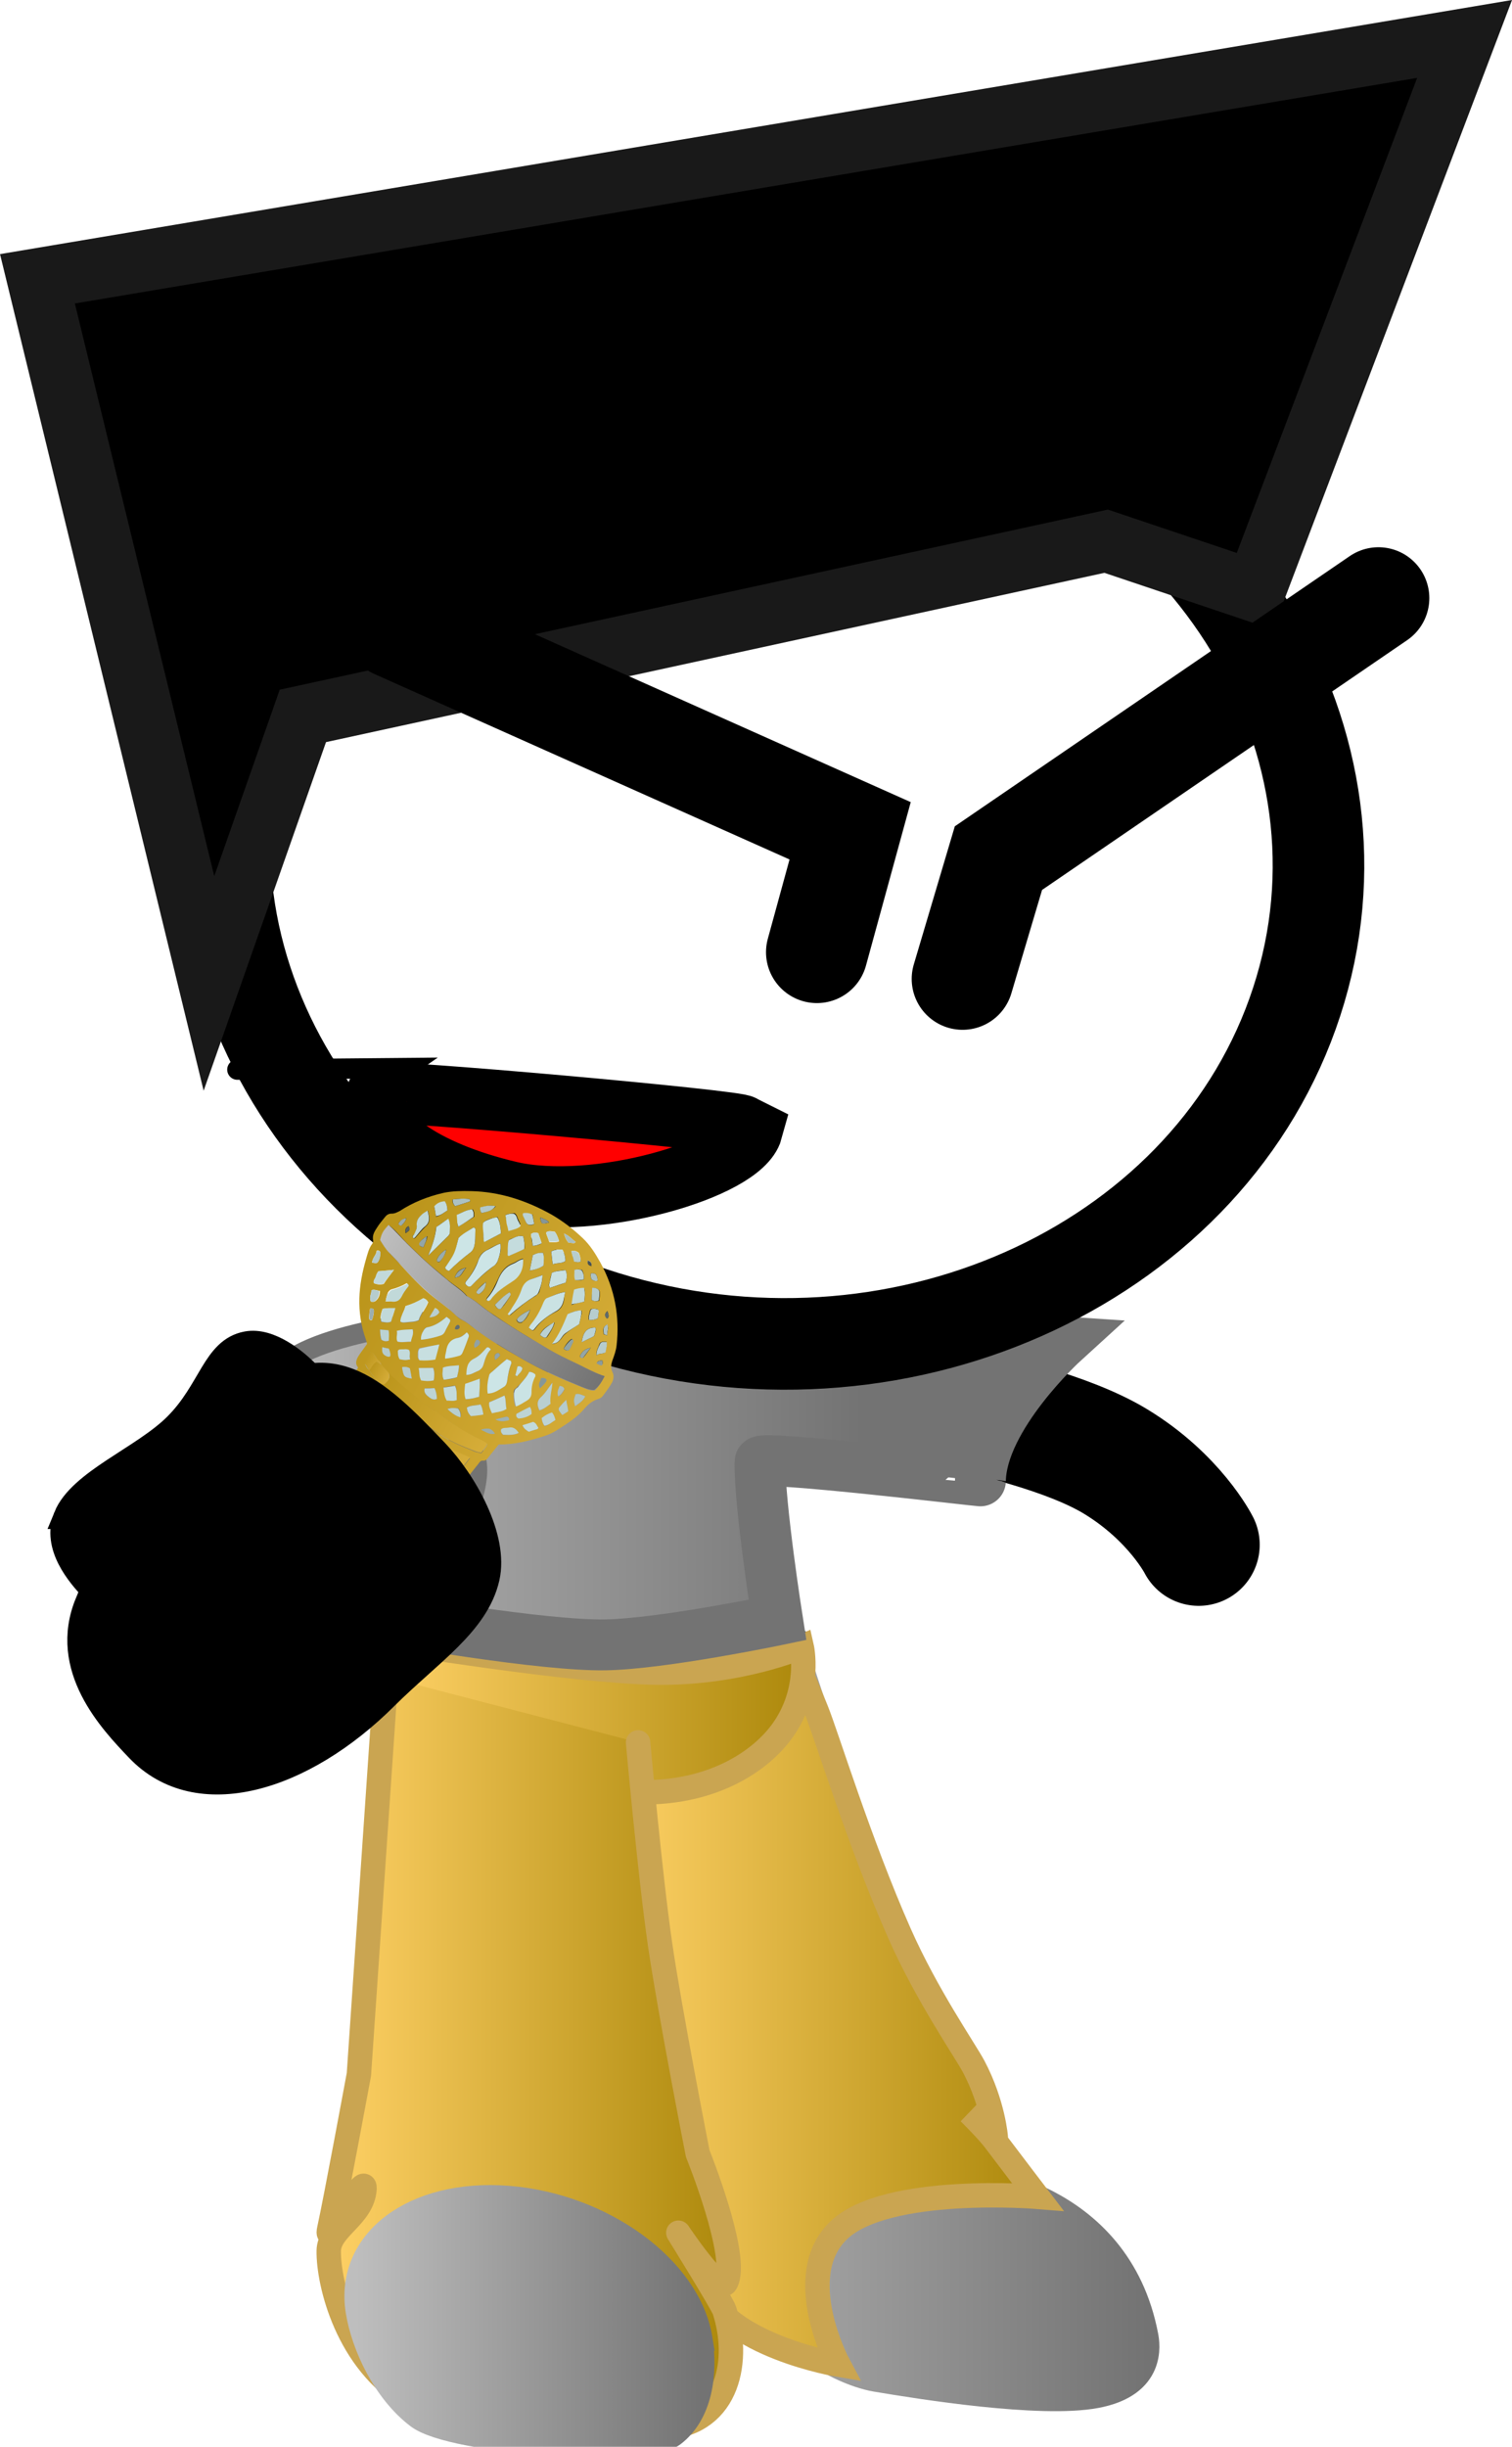 <svg version="1.1" xmlns="http://www.w3.org/2000/svg" xmlns:xlink="http://www.w3.org/1999/xlink" width="74.302" height="120.181" viewBox="0,0,74.302,120.181"><defs><linearGradient x1="226.752" y1="222.375" x2="254.044" y2="222.375" gradientUnits="userSpaceOnUse" id="color-1"><stop offset="0" stop-color="#bebebe"/><stop offset="1" stop-color="#737373"/></linearGradient><linearGradient x1="226.752" y1="222.375" x2="254.044" y2="222.375" gradientUnits="userSpaceOnUse" id="color-2"><stop offset="0" stop-color="#bebebe"/><stop offset="1" stop-color="#737373"/></linearGradient><linearGradient x1="227.621" y1="221.173" x2="248.664" y2="221.173" gradientUnits="userSpaceOnUse" id="color-3"><stop offset="0" stop-color="#ffd166"/><stop offset="1" stop-color="#ac880b"/></linearGradient><linearGradient x1="216.623" y1="207.492" x2="237.149" y2="207.492" gradientUnits="userSpaceOnUse" id="color-4"><stop offset="0" stop-color="#ffd166"/><stop offset="1" stop-color="#ac880b"/></linearGradient><linearGradient x1="213.826" y1="224.071" x2="233.59" y2="224.071" gradientUnits="userSpaceOnUse" id="color-5"><stop offset="0" stop-color="#ffd166"/><stop offset="1" stop-color="#ac880b"/></linearGradient><linearGradient x1="215.195" y1="237.19" x2="232.179" y2="237.19" gradientUnits="userSpaceOnUse" id="color-6"><stop offset="0" stop-color="#bebebe"/><stop offset="1" stop-color="#737373"/></linearGradient><linearGradient x1="215.195" y1="237.19" x2="232.179" y2="237.19" gradientUnits="userSpaceOnUse" id="color-7"><stop offset="0" stop-color="#bebebe"/><stop offset="1" stop-color="#737373"/></linearGradient><linearGradient x1="211.1" y1="192.442" x2="229.148" y2="192.442" gradientUnits="userSpaceOnUse" id="color-8"><stop offset="0" stop-color="#bebebe"/><stop offset="1" stop-color="#737373"/></linearGradient><linearGradient x1="208.476" y1="196.09" x2="240.049" y2="196.09" gradientUnits="userSpaceOnUse" id="color-9"><stop offset="0" stop-color="#bebebe"/><stop offset="1" stop-color="#737373"/></linearGradient><linearGradient x1="211.374" y1="193.638" x2="223.424" y2="200.245" gradientUnits="userSpaceOnUse" id="color-10"><stop offset="0" stop-color="#bb951b"/><stop offset="1" stop-color="#d6ad39"/></linearGradient><linearGradient x1="216.114" y1="184.481" x2="227.425" y2="190.683" gradientUnits="userSpaceOnUse" id="color-11"><stop offset="0" stop-color="#bebebe"/><stop offset="1" stop-color="#737373"/></linearGradient><linearGradient x1="216.22" y1="191.143" x2="221.619" y2="194.103" gradientUnits="userSpaceOnUse" id="color-12"><stop offset="0" stop-color="#bb951b"/><stop offset="1" stop-color="#d6ad39"/></linearGradient><linearGradient x1="216.068" y1="192.407" x2="220.685" y2="194.939" gradientUnits="userSpaceOnUse" id="color-13"><stop offset="0" stop-color="#bb951b"/><stop offset="1" stop-color="#d6ad39"/></linearGradient><linearGradient x1="215.857" y1="190.36" x2="216.794" y2="190.874" gradientUnits="userSpaceOnUse" id="color-14"><stop offset="0" stop-color="#bb951b"/><stop offset="1" stop-color="#d6ad39"/></linearGradient><linearGradient x1="215.564" y1="189.859" x2="216.479" y2="190.361" gradientUnits="userSpaceOnUse" id="color-15"><stop offset="0" stop-color="#bb951b"/><stop offset="1" stop-color="#d6ad39"/></linearGradient></defs><g transform="translate(-197.67,-123.181)"><g data-paper-data="{&quot;isPaintingLayer&quot;:true}" stroke-miterlimit="10" stroke-dasharray="" stroke-dashoffset="0" style="mix-blend-mode: normal"><g><g><g stroke-width="1.2"><path d="M236.609,203.738l8.663,26.415c0,0 7.347,0.558 8.72,7.756c0.078,0.41 0.408,2.424 -2.463,2.956c-2.75,0.51 -8.655,-0.444 -10.815,-0.805c-1.003,-0.168 -2.623,-0.846 -3.807,-1.977c-1.193,-1.139 -1.44,-2.766 -1.636,-3.682c-0.08,-0.373 -8.519,-29.764 -8.519,-29.764" fill="url(#color-1)" fill-rule="evenodd" stroke="url(#color-2)" stroke-linecap="round" stroke-linejoin="round"/><path d="M227.849,210.578c-1.408,-7.377 4.058,-7.399 6.934,-7.277c1.251,0.053 0.659,-1.923 3,3.871c0.516,1.276 2.113,6.504 4.086,10.967c1.351,3.055 3.237,5.767 3.648,6.543c0.969,1.834 1.089,3.492 1.089,3.492l-1.307,-1.228c0,0 0.871,0.855 1.256,1.363c1.197,1.581 2.11,2.775 2.11,2.775c0,0 -7.419,-0.607 -9.775,1.64c-2.356,2.247 -0.013,6.607 -0.013,6.607c0,0 -5.599,-0.927 -6.668,-3.888c-0.263,-0.73 0.112,-2.88 0.112,-2.88c0,0 -0.594,0.111 -0.722,-0.394c-0.065,-0.257 -0.053,-4.053 -0.789,-8.337c-0.969,-5.64 -2.757,-12.19 -2.959,-13.253z" fill="url(#color-3)" fill-rule="nonzero" stroke="#caa551" stroke-linecap="butt" stroke-linejoin="miter"/></g><path d="M217.42,205.159c-0.057,-0.217 1.322,0.446 4.152,0.574c3.733,0.169 9.324,-0.158 10.875,-0.35c4.021,-0.498 4.392,-2.024 4.542,-1.449c0.556,2.127 -0.944,6.019 -5.64,6.143c-2.064,0.055 -6.173,0.685 -8.748,-0.11c-3.284,-1.014 -4.87,-3.616 -5.182,-4.808z" fill="#004fd9" fill-rule="nonzero" stroke="#001026" stroke-width="1.2" stroke-linecap="butt" stroke-linejoin="miter"/><g fill-rule="nonzero" stroke-linecap="butt" stroke-linejoin="miter"><g fill="none" stroke="none" stroke-width="1" font-family="sans-serif" font-weight="normal" font-size="12" text-anchor="start"/><path d="M216.623,203.767c0,0 9.195,1.509 13.284,1.569c4.089,0.06 7.162,-1.269 7.162,-1.269c0,0 0.479,2.081 -0.912,4.07c-1.076,1.54 -3.443,3.111 -6.946,3.078c-3.191,-0.03 -6.901,-0.762 -8.959,-2.156c-3.119,-2.114 -3.629,-5.293 -3.629,-5.293z" fill="url(#color-4)" stroke="#caa551" stroke-width="1.2"/></g><g stroke-width="1.2"><path d="M227.595,209.229c0,0 3.107,30.594 2.495,30.683c-1.758,0.255 -12.294,-2.537 -12.294,-2.537l-0.206,-30.704" data-paper-data="{&quot;index&quot;:null}" fill="#ffab19" fill-rule="evenodd" stroke="#001026" stroke-linecap="round" stroke-linejoin="round"/><path d="M229.026,208.764c0,0 0.58,6.468 1.078,9.901c0.478,3.293 1.853,10.295 1.853,10.295c0,0 2.068,5.108 1.384,6.345c-0.317,0.573 -2.337,-2.458 -2.337,-2.458c0,0 2.155,3.471 2.267,3.815c0.781,2.4 0.239,5.522 -2.889,5.76c-3.434,0.261 -9.164,0.52 -12.566,-1.433c-3.08,-1.768 -4.012,-5.662 -3.991,-7.253c0.015,-1.118 1.689,-1.688 1.758,-3.06c0.046,-0.913 -2.002,3.201 -1.732,1.988c0.308,-1.388 1.456,-7.594 1.456,-7.594l1.334,-19.529" data-paper-data="{&quot;index&quot;:null}" fill="url(#color-5)" fill-rule="evenodd" stroke="#caa551" stroke-linecap="round" stroke-linejoin="round"/><path d="M232.081,238.047c0.282,1.72 -0.005,3.706 -1.337,4.715c-1.337,1.012 -10.808,0.419 -12.532,-0.883c-1.637,-1.236 -2.679,-3.484 -2.954,-5.162c-0.565,-3.446 2.743,-5.942 7.389,-5.575c4.645,0.367 8.869,3.459 9.434,6.905z" fill="url(#color-6)" fill-rule="nonzero" stroke="url(#color-7)" stroke-linecap="butt" stroke-linejoin="miter"/></g></g><g fill="#004fd9" fill-rule="nonzero" stroke="#001026" stroke-width="1.2" stroke-linecap="butt" stroke-linejoin="miter" font-family="&quot;Helvetica Neue&quot;, Helvetica, Arial, sans-serif" font-weight="400" font-size="16" text-anchor="start"/></g><path d="M209.613,205.305c1.323,-1.575 18.749,-15.843 18.749,-15.843c0,0 11.777,1.821 16.29,2.848c1.558,0.355 5.514,1.243 7.838,2.655c2.915,1.771 4.084,4.091 4.084,4.091" fill="none" fill-rule="nonzero" stroke="#000000" stroke-width="6" stroke-linecap="round" stroke-linejoin="miter"/><path d="M209.335,175.718l8.234,-0.076l-1.304,0.909" fill="none" fill-rule="nonzero" stroke="#000000" stroke-width="1" stroke-linecap="round" stroke-linejoin="miter"/><path d="M229.148,191.605c0,2.464 -3.224,4.462 -7.201,4.462c-2.119,0 -5.906,1.683 -8.235,0.473c-2.043,-1.061 -2.797,-4.982 -2.575,-5.645c0.692,-2.069 7.728,-2.988 10.086,-2.988c3.977,0 7.924,1.234 7.924,3.698z" fill="url(#color-8)" fill-rule="nonzero" stroke="#737373" stroke-width="1" stroke-linecap="butt" stroke-linejoin="miter"/><path d="M217.123,202.748c0,0 3.662,-5.904 3.201,-7.715c-0.113,-0.443 -3.174,6.951 -3.673,6.528c-2.378,-2.017 -8.176,-3.672 -8.176,-3.672c0,0 12.883,-6.463 16.775,-9.246c1.074,-0.768 5.969,-0.224 6.269,-0.459c0.387,-0.303 18.415,0.908 18.415,0.908c0,0 -4.042,3.681 -4.085,6.825c-0,0.022 -10.828,-1.279 -10.833,-0.928c-0.029,2.098 0.86,7.759 0.86,7.759c0,0 -5.648,1.178 -8.459,1.225c-3.099,0.052 -10.294,-1.224 -10.294,-1.224z" fill="url(#color-9)" fill-rule="nonzero" stroke="#737373" stroke-width="2.5" stroke-linecap="butt" stroke-linejoin="miter"/><g stroke-linejoin="miter"><g data-paper-data="{&quot;index&quot;:null}" stroke-linecap="butt"><path d="M261.39,172.388c-4.139,12.673 -19.051,19.689 -33.307,15.671c-14.256,-4.018 -22.458,-17.549 -18.319,-30.222c4.139,-12.673 19.051,-19.689 33.307,-15.671c14.256,4.018 22.458,17.549 18.319,30.222z" fill="none" fill-rule="nonzero" stroke="#000000" stroke-width="4.5"/><g><g fill-rule="nonzero"><path d="M225.128,145.985l-0.009,-0.011" data-paper-data="{&quot;index&quot;:null}" fill="#ffab19" stroke="#000000" stroke-width="5"/><g data-paper-data="{&quot;index&quot;:null}" fill="none" stroke="none" stroke-width="1" font-family="sans-serif" font-weight="normal" font-size="12" text-anchor="start"/></g><path d="M225.128,145.985l-0.009,-0.011" data-paper-data="{&quot;index&quot;:null}" fill="#ffab19" fill-rule="nonzero" stroke="#000000" stroke-width="5"/><path d="M234.905,166.181" fill="#001026" fill-rule="evenodd" stroke="#000000" stroke-width="5"/><g data-paper-data="{&quot;index&quot;:null}" fill="none" fill-rule="nonzero" stroke="none" stroke-width="1" font-family="sans-serif" font-weight="normal" font-size="12" text-anchor="start"/><g data-paper-data="{&quot;index&quot;:null}" fill="none" fill-rule="nonzero" stroke="none" stroke-width="1" font-family="sans-serif" font-weight="normal" font-size="12" text-anchor="start"/></g></g><path d="M234.635,178.708c-0.524,1.91 -7.753,3.991 -11.936,3.002c-4.183,-0.99 -7.026,-2.918 -6.502,-4.828c0.068,-0.247 18.034,1.362 17.97,1.592z" fill="#ff0000" fill-rule="nonzero" stroke="#000000" stroke-width="3" stroke-linecap="butt"/><path d="M252.027,149.764l-39.474,8.581l-4.615,13.14l-8.428,-34.61l70.132,-11.781l-10.306,27.128z" fill="#000000" fill-rule="nonzero" stroke="#191919" stroke-width="3" stroke-linecap="round"/><path d="M217.071,153.996l22.376,9.992l-1.634,5.963" fill="none" fill-rule="nonzero" stroke="#000000" stroke-width="5" stroke-linecap="round"/><path d="M244.972,171.263l1.763,-5.933l18.674,-12.77" fill="none" fill-rule="nonzero" stroke="#000000" stroke-width="5" stroke-linecap="round"/></g><g fill-rule="nonzero" stroke-linecap="butt" stroke-linejoin="miter"><g data-paper-data="{&quot;index&quot;:null}" stroke="none" stroke-width="1"><path d="M215.269,190.353c-0.142,-0.174 -0.105,-0.32 -0.032,-0.481c0.136,-0.244 0.319,-0.451 0.471,-0.682c-0.016,-0.077 -0.032,-0.155 -0.058,-0.218c-0.495,-1.38 -0.361,-2.669 0.003,-3.933c0.078,-0.266 0.141,-0.544 0.308,-0.764c0.031,-0.041 0.057,-0.108 0.047,-0.16c-0.058,-0.284 0.078,-0.462 0.208,-0.666c0.11,-0.177 0.251,-0.329 0.377,-0.494c0.073,-0.096 0.178,-0.168 0.325,-0.164c0.147,0.004 0.278,-0.069 0.398,-0.129c0.644,-0.419 1.367,-0.712 2.153,-0.891c0.445,-0.093 0.896,-0.095 1.363,-0.085c1.374,0.032 2.68,0.448 3.924,1.142c0.556,0.318 1.076,0.717 1.554,1.171c0.362,0.343 0.62,0.759 0.852,1.175c0.736,1.326 0.964,2.697 0.81,4.078c-0.026,0.263 -0.12,0.517 -0.214,0.771c-0.057,0.173 -0.088,0.345 0.006,0.548c0.089,0.177 0.058,0.349 -0.015,0.51c-0.136,0.244 -0.303,0.463 -0.471,0.682c-0.052,0.069 -0.126,0.099 -0.199,0.13c-0.288,0.083 -0.492,0.253 -0.675,0.46c-0.371,0.454 -0.879,0.76 -1.372,1.078c-0.189,0.116 -0.393,0.22 -0.618,0.287c-0.723,0.228 -1.441,0.416 -2.238,0.413c-0.157,0.206 -0.34,0.413 -0.507,0.632c-0.063,0.082 -0.136,0.178 -0.272,0.161c-0.121,-0.006 -0.168,0.089 -0.23,0.171c-0.434,0.536 -0.853,1.085 -1.287,1.621c-0.947,1.208 -1.904,2.431 -2.882,3.615c-0.957,1.157 -1.867,2.35 -2.793,3.531c-0.146,0.192 -0.314,0.346 -0.46,0.538c-0.711,0.933 -1.423,1.865 -2.15,2.786c-0.126,0.165 -0.22,0.353 -0.429,0.432c-0.073,0.031 -0.11,0.111 -0.162,0.18c-0.523,0.686 -1.072,1.373 -1.595,2.059c-0.021,0.027 -0.052,0.069 -0.073,0.096c-0.152,0.232 -0.346,0.257 -0.639,0.183c-0.981,-0.253 -1.815,-0.763 -2.504,-1.53c-0.173,-0.198 -0.326,-0.424 -0.442,-0.665c-0.089,-0.177 -0.069,-0.335 0.02,-0.485c0.267,-0.448 0.517,-0.907 0.794,-1.369c0.199,-0.326 0.439,-0.641 0.591,-1.003c0.329,-0.791 0.857,-1.451 1.233,-2.206c0.219,-0.419 0.397,-0.848 0.632,-1.254c0.256,-0.434 0.47,-0.878 0.7,-1.311c0.423,-0.784 0.888,-1.558 1.296,-2.354c0.512,-1.064 1.087,-2.079 1.662,-3.095c0.193,-0.352 0.387,-0.703 0.58,-1.055c0.314,-0.542 0.638,-1.098 0.951,-1.64c0.178,-0.298 0.313,-0.607 0.491,-0.906c0.172,-0.324 0.371,-0.585 0.57,-0.911zM215.809,190.463c0.126,0.227 0.273,0.427 0.468,0.598c0.315,0.438 0.72,0.792 1.124,1.145c0.504,0.452 1.066,0.862 1.612,1.259c0.625,0.458 1.307,0.742 2.015,1.025c0.084,0.021 0.168,0.042 0.294,0.073c0.084,-0.11 0.167,-0.219 0.251,-0.329c0.021,-0.027 0.026,-0.067 0.042,-0.12c-0.11,-0.085 -0.231,-0.156 -0.362,-0.213c-0.22,-0.104 -0.404,-0.223 -0.624,-0.327c-0.535,-0.28 -0.992,-0.696 -1.496,-1.018c-0.262,-0.18 -0.546,-0.332 -0.787,-0.539c-0.52,-0.464 -1.092,-0.86 -1.57,-1.379c-0.121,-0.136 -0.257,-0.285 -0.378,-0.421c-0,-0.131 -0.147,-0.2 -0.205,-0.288c-0.063,-0.114 -0.126,-0.227 -0.31,-0.347c-0.026,0.263 -0.209,0.405 -0.272,0.618c0.068,0.074 0.069,0.205 0.2,0.262zM216.083,191.413c-0.268,-0.401 -0.352,-0.488 -0.578,-0.617c-0.11,0.177 -0.209,0.34 -0.319,0.516c-0.073,0.096 -0.063,0.213 0.001,0.327c0.042,0.076 0.121,0.136 0.163,0.212c0.163,0.277 0.399,0.524 0.662,0.704c0.058,0.153 0.184,0.25 0.31,0.347c0.698,0.558 1.37,1.117 2.121,1.606c0.336,0.214 0.682,0.415 1.023,0.59c0.278,0.126 0.572,0.265 0.887,0.246c0.136,-0.178 0.272,-0.357 0.408,-0.535c-0.147,-0.069 -0.278,-0.127 -0.394,-0.172c-0.525,-0.229 -1.028,-0.485 -1.49,-0.796c-0.598,-0.394 -1.145,-0.857 -1.701,-1.306c-0.268,-0.206 -0.457,-0.481 -0.735,-0.673c-0.069,-0.205 -0.216,-0.339 -0.357,-0.448zM206.394,208.176c0.158,0.252 0.368,0.434 0.599,0.59c0.005,0.026 0.026,0.064 0.042,0.076c0.388,0.276 0.798,0.525 1.239,0.668c0.257,0.089 0.504,0.191 0.776,0.161c0.586,-0.768 1.172,-1.536 1.789,-2.345c-0.493,-0.139 -0.923,-0.361 -1.343,-0.596c-0.373,-0.199 -0.656,-0.482 -1.008,-0.708c-0.126,-0.097 -0.226,-0.195 -0.352,-0.292c-0.137,-0.214 -0.31,-0.412 -0.536,-0.607c-0.314,0.411 -0.481,0.892 -0.742,1.3c-0.256,0.434 -0.496,0.88 -0.742,1.3c0.069,0.205 0.174,0.329 0.279,0.453zM208.103,205.117c0.058,0.153 0.174,0.264 0.299,0.36c0.084,0.152 0.236,0.247 0.368,0.369c0.431,0.352 0.913,0.636 1.401,0.88c0.294,0.139 0.609,0.25 0.934,0.282c0.042,-0.055 0.099,-0.098 0.141,-0.152c0.513,-0.672 1.015,-1.33 1.543,-1.99c0.56,-0.701 1.109,-1.388 1.669,-2.089c0.811,-1.03 1.627,-2.035 2.438,-3.065c0.921,-1.142 1.784,-2.306 2.736,-3.423c0.162,-0.18 0.303,-0.398 0.46,-0.603c-0.215,-0.078 -0.435,-0.117 -0.63,-0.222c-0.645,-0.3 -1.244,-0.694 -1.821,-1.115c-0.504,-0.387 -0.998,-0.787 -1.491,-1.188c-0.184,-0.185 -0.362,-0.343 -0.546,-0.528c-0.063,-0.179 -0.226,-0.26 -0.331,-0.385c-0.121,-0.136 -0.205,-0.288 -0.373,-0.395c-0.136,0.113 -0.188,0.247 -0.246,0.355c-0.444,0.942 -1.024,1.801 -1.515,2.707c-0.319,0.582 -0.638,1.163 -0.94,1.757c-0.423,0.784 -0.82,1.566 -1.233,2.337c-0.334,0.635 -0.669,1.27 -1.019,1.892c-0.366,0.676 -0.737,1.326 -1.118,1.99c-0.34,0.609 -0.69,1.232 -1.024,1.867c0.131,0.122 0.163,0.277 0.299,0.36zM227.381,190.777c-0.441,-0.143 -0.813,-0.342 -1.196,-0.527c-0.399,-0.197 -0.792,-0.369 -1.181,-0.58c-0.373,-0.199 -0.74,-0.438 -1.102,-0.65c-0.378,-0.225 -0.756,-0.45 -1.139,-0.7c-0.352,-0.226 -0.709,-0.479 -1.06,-0.705c-0.357,-0.252 -0.672,-0.559 -1.071,-0.757c-0.268,-0.336 -0.656,-0.547 -0.977,-0.815c-0.326,-0.293 -0.688,-0.571 -1.013,-0.865c-0.31,-0.281 -0.625,-0.588 -0.924,-0.883c-0.315,-0.307 -0.573,-0.657 -0.919,-0.923c-0.283,0.305 -0.356,0.401 -0.418,0.745c0.137,0.214 0.273,0.427 0.463,0.638c0.236,0.247 0.473,0.493 0.714,0.766c0.462,0.507 0.919,0.988 1.471,1.411c0.378,0.29 0.767,0.567 1.103,0.912c0.068,0.074 0.163,0.147 0.278,0.192c0.22,0.104 0.415,0.275 0.604,0.42c0.693,0.532 1.449,0.982 2.199,1.405c0.982,0.579 2.005,1.039 3.059,1.457c0.205,0.092 0.409,0.184 0.629,0.157c0.188,-0.182 0.33,-0.399 0.481,-0.696zM222.262,184.262c-0.262,0.082 -0.461,0.212 -0.676,0.329c-0.194,0.09 -0.335,0.243 -0.398,0.456c-0.146,0.388 -0.35,0.753 -0.617,1.07c-0.021,0.027 -0.037,0.081 -0.047,0.094c0.047,0.102 0.11,0.15 0.221,0.169c0.026,-0.002 0.063,-0.017 0.073,-0.031c0.351,-0.361 0.733,-0.699 1.146,-1.012c0.058,-0.043 0.136,-0.113 0.146,-0.192c0.104,-0.268 0.209,-0.536 0.15,-0.885zM219.737,185.607c0.33,-0.334 0.68,-0.63 1.036,-0.9c0.115,-0.086 0.173,-0.194 0.209,-0.34c0.047,-0.225 0.041,-0.447 0.046,-0.682c0.01,-0.079 0.031,-0.172 -0.084,-0.217c-0.257,0.173 -0.518,0.32 -0.744,0.516c-0.172,0.782 -0.172,0.781 -0.658,1.452c0.016,0.077 0.068,0.139 0.194,0.171zM222.576,189.939c-0.251,0.199 -0.487,0.409 -0.722,0.62c-0.058,0.043 -0.115,0.086 -0.141,0.152c-0.057,0.304 -0.13,0.596 -0.077,0.919c0.315,-0.019 0.519,-0.189 0.76,-0.308c0.12,-0.06 0.167,-0.154 0.193,-0.286c0.041,-0.316 0.114,-0.608 0.213,-0.902c0.01,-0.014 -0.011,-0.052 -0.021,-0.103c-0.058,-0.023 -0.131,-0.057 -0.205,-0.092zM225.443,186.638c-0.372,0.062 -0.624,0.195 -0.891,0.317c-0.094,0.058 -0.131,0.139 -0.167,0.219c-0.157,0.402 -0.36,0.767 -0.638,1.098c-0.031,0.041 -0.047,0.094 -0.078,0.136c0.163,0.147 0.205,0.157 0.288,0.047c0.272,-0.357 0.612,-0.639 1.01,-0.834c0.241,-0.119 0.351,-0.296 0.408,-0.535c0.01,-0.144 0.026,-0.263 0.067,-0.448zM221.586,187.047c0.079,0.06 0.136,0.018 0.178,-0.037c0.293,-0.384 0.701,-0.658 1.11,-0.931c0.325,-0.229 0.502,-0.593 0.496,-1.076c-0.204,0.039 -0.325,0.164 -0.498,0.227c-0.356,0.14 -0.555,0.4 -0.701,0.723c-0.167,0.35 -0.319,0.712 -0.58,0.99c-0.016,0.053 -0.01,0.079 -0.005,0.105zM224.331,185.806c-0.22,0.092 -0.382,0.141 -0.529,0.203c-0.246,0.094 -0.388,0.246 -0.471,0.486c-0.104,0.333 -0.282,0.632 -0.475,0.918c-0.057,0.108 -0.141,0.218 -0.214,0.314c0.068,0.074 0.115,0.045 0.136,0.018c0.382,-0.337 0.78,-0.662 1.23,-0.926c0.068,-0.056 0.126,-0.099 0.162,-0.18c0.068,-0.252 0.151,-0.493 0.161,-0.833zM223.673,190.563c-0.136,0.309 -0.371,0.519 -0.591,0.742c-0.052,0.069 -0.141,0.087 -0.162,0.18c-0.036,0.146 -0.015,0.51 0.064,0.767c0.215,-0.053 0.372,-0.193 0.55,-0.295c0.141,-0.087 0.209,-0.209 0.214,-0.379c0.02,-0.289 0.072,-0.553 0.193,-0.809c0.01,-0.014 -0,-0.065 -0.005,-0.091c-0.053,-0.062 -0.116,-0.11 -0.262,-0.114zM217.596,187.334c-0.052,0.265 -0.246,0.486 -0.24,0.773c0.121,0.071 0.22,0.039 0.325,0.032c0.194,-0.025 0.383,-0.011 0.577,-0.101c0.094,-0.319 0.335,-0.57 0.454,-0.89c-0.047,-0.102 -0.126,-0.162 -0.226,-0.195c-0.272,0.161 -0.566,0.283 -0.891,0.382zM220.608,188.624c-0.136,0.113 -0.272,0.226 -0.424,0.261c-0.367,0.088 -0.529,0.333 -0.581,0.663c-0.016,0.119 -0.078,0.201 -0.047,0.356c0.262,-0.016 0.487,-0.082 0.713,-0.149c0.063,-0.017 0.105,-0.072 0.141,-0.152c0.094,-0.254 0.193,-0.482 0.287,-0.736c0.031,-0.041 0.042,-0.12 -0.09,-0.243zM219.616,187.862c-0.293,0.253 -0.597,0.455 -0.969,0.517c-0.079,0.005 -0.105,0.072 -0.147,0.127c-0.078,0.136 -0.141,0.283 -0.141,0.479c0.367,-0.023 0.655,-0.106 0.954,-0.203c0.1,-0.032 0.168,-0.089 0.215,-0.183c0.084,-0.175 0.183,-0.338 0.266,-0.513c0.01,-0.014 -0,-0.065 -0.005,-0.091c-0.047,-0.036 -0.095,-0.073 -0.173,-0.133zM226.128,188.229c0.042,-0.185 0.094,-0.385 0.135,-0.57c-0.005,-0.026 -0.011,-0.052 -0.021,-0.103c-0.267,-0.01 -0.487,0.082 -0.666,0.185c-0.214,0.51 -0.407,0.992 -0.763,1.458c0.388,-0.05 0.445,-0.354 0.628,-0.496c0.215,-0.183 0.45,-0.328 0.686,-0.474zM222.292,183.763c-0.032,-0.285 -0.033,-0.547 -0.18,-0.812c-0.136,0.048 -0.267,0.056 -0.377,0.102c-0.11,0.046 -0.236,0.08 -0.309,0.176c-0.047,0.16 0.001,0.327 0.006,0.483c0.006,0.156 -0.031,0.302 0.043,0.468c0.278,-0.135 0.529,-0.268 0.817,-0.416zM218.708,184.861c0.377,-0.363 0.686,-0.67 0.994,-0.976c0.021,-0.027 0.068,-0.056 0.057,-0.108c0.005,-0.235 0.062,-0.474 -0.069,-0.727c-0.209,0.144 -0.408,0.274 -0.592,0.416c-0.036,0.473 -0.187,0.9 -0.391,1.396zM220.586,190.715c0.215,0.013 0.351,-0.1 0.498,-0.162c0.173,-0.063 0.299,-0.162 0.351,-0.361c0.078,-0.266 0.156,-0.532 0.355,-0.728c-0.089,-0.112 -0.163,-0.147 -0.226,-0.064c-0.173,0.194 -0.356,0.401 -0.586,0.507c-0.325,0.164 -0.356,0.466 -0.392,0.808zM219.257,189.217c-0.383,0.076 -0.692,0.121 -0.985,0.179c-0.073,0.096 -0.068,0.187 -0.078,0.266c0.005,0.091 -0.026,0.198 0.063,0.31c0.257,0.023 0.519,0.007 0.776,-0.035c0.089,-0.215 0.151,-0.427 0.224,-0.719zM221.217,191.787c0.015,-0.314 0.025,-0.59 0.046,-0.878c-0.246,0.094 -0.482,0.174 -0.718,0.254c-0.026,0.263 -0.073,0.488 0.022,0.756c0.236,-0.015 0.435,-0.079 0.65,-0.132zM223.383,183.905c-0.252,-0.063 -0.435,0.079 -0.634,0.144c-0.063,0.017 -0.099,0.098 -0.099,0.163c-0.01,0.21 -0.026,0.394 -0.025,0.589c-0.01,0.014 0.021,0.038 0.053,0.062c0.257,-0.107 0.508,-0.241 0.765,-0.348c0.026,-0.198 -0.016,-0.404 -0.059,-0.61zM225.469,186.179c0.052,-0.199 0.094,-0.385 -0.006,-0.614c-0.22,0.027 -0.472,0.029 -0.676,0.133c-0.026,0.132 -0.083,0.24 -0.083,0.371c-0.016,0.119 -0.115,0.216 -0.005,0.366c0.262,-0.082 0.524,-0.163 0.77,-0.257zM221.71,192.057c-0.031,0.172 0.058,0.349 0.137,0.54c0.252,-0.068 0.503,-0.07 0.713,-0.214c-0.042,-0.206 -0.006,-0.418 -0.096,-0.66c-0.257,0.107 -0.498,0.227 -0.754,0.334zM224.817,191.093c-0.204,0.235 -0.356,0.532 -0.591,0.742c-0.188,0.182 -0.162,0.376 -0.057,0.631c0.225,-0.066 0.372,-0.193 0.545,-0.321c-0.037,-0.377 0.083,-0.698 0.103,-1.052zM217.973,183.992c0.073,0.035 0.105,-0.007 0.136,-0.048c0.152,-0.166 0.298,-0.358 0.466,-0.512c0.262,-0.212 0.209,-0.47 0.119,-0.778c-0.105,0.072 -0.189,0.116 -0.257,0.173c-0.173,0.128 -0.304,0.267 -0.277,0.527c0.006,0.156 -0.057,0.304 -0.109,0.438c-0.058,0.043 -0.141,0.087 -0.078,0.201zM216.621,187.107c0.121,0.006 0.21,-0.013 0.288,-0.018c0.241,0.011 0.383,-0.076 0.477,-0.265c0.073,-0.161 0.204,-0.3 0.293,-0.449c0.031,-0.041 0.079,-0.07 -0.021,-0.169c-0.225,0.132 -0.482,0.239 -0.76,0.308c-0.063,0.017 -0.115,0.086 -0.157,0.14c-0.052,0.134 -0.094,0.254 -0.12,0.452zM220.13,190.822c0.042,-0.185 0.109,-0.373 0.093,-0.581c-0.273,0.03 -0.54,0.02 -0.786,0.114c-0.01,0.21 -0.067,0.383 0.043,0.598c0.22,-0.027 0.446,-0.028 0.65,-0.132zM223.701,185.583c0.273,-0.03 0.493,-0.122 0.681,-0.238c0.01,-0.21 0.025,-0.394 -0.022,-0.626c-0.189,-0.014 -0.351,0.035 -0.508,0.11c-0.041,0.251 -0.099,0.49 -0.151,0.754zM218.247,190.377c0.021,0.169 0.016,0.273 0.053,0.389c0.016,0.077 0.042,0.141 0.069,0.205c0.21,0.052 0.425,0.065 0.624,0.001c0.026,-0.198 0.052,-0.395 -0.033,-0.612c-0.236,0.015 -0.451,0.002 -0.713,0.018zM217.032,185.553c-0.299,0.032 -0.508,0.045 -0.755,0.073c-0.058,0.043 -0.115,0.151 -0.131,0.269c-0.031,0.106 -0.136,0.178 -0.094,0.319c0.173,0.068 0.32,0.072 0.472,0.036c0.152,-0.232 0.309,-0.437 0.507,-0.698zM222.506,182.862c0.026,0.129 0.053,0.258 0.079,0.387c0.026,0.129 0.063,0.244 0.09,0.373c0.225,-0.066 0.419,-0.091 0.566,-0.218c0.016,-0.119 -0.058,-0.218 -0.105,-0.32c-0.047,-0.102 -0.063,-0.244 -0.184,-0.315c-0.168,0.023 -0.315,0.02 -0.445,0.093zM220.121,191.946c-0.021,-0.234 0.025,-0.459 -0.08,-0.714c-0.194,0.025 -0.372,0.062 -0.566,0.087c0.021,0.234 0.022,0.43 0.158,0.643c0.163,0.016 0.304,0.06 0.488,-0.017zM220.195,183.436c0.283,-0.174 0.529,-0.333 0.775,-0.492c-0,-0.131 0.015,-0.249 -0.074,-0.361c-0.288,0.018 -0.514,0.149 -0.754,0.269c0,0.131 0,0.261 0.027,0.39c-0.026,0.067 -0.005,0.105 0.027,0.194zM217.862,189.081c0.021,-0.223 0.146,-0.388 0.104,-0.594c-0.278,0.004 -0.53,0.007 -0.781,0.075c0.037,0.181 -0.068,0.318 0.027,0.521c0.21,0.052 0.398,0.001 0.65,-0.001zM226.376,186.463c-0.173,-0.002 -0.341,0.021 -0.487,0.083c-0.031,0.237 -0.078,0.462 -0.13,0.727c0.21,-0.078 0.388,-0.116 0.618,-0.156c0.031,-0.237 0.067,-0.448 -0.001,-0.653zM216.469,187.469c-0.073,0.227 -0.141,0.414 -0.067,0.644c0.178,0.028 0.33,0.058 0.477,-0.003c0.063,-0.213 0.141,-0.414 0.208,-0.666c-0.215,-0.013 -0.414,-0.013 -0.619,0.025zM224.833,185.278c0.236,-0.08 0.472,-0.029 0.618,-0.156c0.01,-0.21 -0.053,-0.389 -0.143,-0.566c-0.199,-0.001 -0.388,-0.015 -0.55,0.099c0.027,0.194 0.037,0.377 0.075,0.623zM221.423,192.662c-0.037,-0.181 -0.043,-0.337 -0.142,-0.501c-0.225,0.066 -0.472,0.029 -0.671,0.159c0.021,0.169 0.074,0.296 0.205,0.418c0.21,-0.013 0.414,-0.052 0.608,-0.077zM219.659,182.633c-0.011,-0.182 -0.048,-0.298 -0.127,-0.423c-0.194,0.025 -0.393,0.09 -0.519,0.254c0.032,0.155 0.063,0.31 0.085,0.478c0.241,-0.054 0.382,-0.207 0.56,-0.309zM224.968,192.926c-0.042,-0.141 -0.079,-0.256 -0.163,-0.343c-0.199,0.065 -0.367,0.153 -0.513,0.28c0.016,0.143 0.053,0.258 0.142,0.37c0.215,-0.053 0.356,-0.205 0.534,-0.308zM218.532,191.378c-0.031,0.237 0.085,0.348 0.237,0.443c0.11,0.085 0.241,0.142 0.372,0.068c-0.011,-0.182 -0.032,-0.351 -0.122,-0.528c-0.173,-0.002 -0.33,0.007 -0.488,0.017zM226.858,188.811c0.047,-0.16 0.131,-0.269 0.073,-0.423c-0.493,-0.009 -0.613,0.312 -0.675,0.721c0.204,-0.104 0.398,-0.195 0.602,-0.299zM217.307,189.939c0.184,0.054 0.33,0.058 0.519,0.007c-0.058,-0.153 0.031,-0.302 -0.053,-0.454c-0.105,-0.059 -0.178,-0.028 -0.273,-0.035c-0.105,0.007 -0.205,-0.027 -0.278,0.069c0,0.131 0,0.261 0.085,0.413zM221.99,187.27c0.11,0.215 0.226,0.26 0.336,0.149c0.152,-0.166 0.272,-0.357 0.382,-0.533c0.042,-0.055 0.078,-0.136 0.005,-0.235c-0.267,0.186 -0.503,0.397 -0.722,0.62zM222.3,193.379c-0.031,0.106 0,0.196 0.084,0.282c0.252,-0.003 0.524,0.033 0.765,-0.087c-0.126,-0.227 -0.289,-0.309 -0.504,-0.256c-0.105,0.007 -0.231,-0.025 -0.346,0.061zM224.205,188.753c0.22,0.169 0.289,0.178 0.383,0.055c0.131,-0.204 0.272,-0.422 0.34,-0.674c-0.314,0.15 -0.602,0.299 -0.722,0.62zM225.495,191.94c-0.099,0.098 -0.173,0.194 -0.262,0.278c-0.162,0.18 -0.162,0.18 0.069,0.466c0.105,-0.072 0.236,-0.145 0.293,-0.188c-0.042,-0.206 -0.064,-0.375 -0.101,-0.556zM224.93,183.678c-0.147,-0.004 -0.309,-0.085 -0.425,0.066c0.042,0.141 0.111,0.281 0.158,0.447c0.173,0.002 0.351,0.031 0.482,-0.043c-0.058,-0.153 -0.09,-0.308 -0.216,-0.47zM223.708,192.286c-0.215,0.118 -0.445,0.224 -0.66,0.341c-0.021,0.093 -0.015,0.184 0.1,0.229c0.236,-0.015 0.461,-0.081 0.644,-0.223c-0,-0.131 -0.021,-0.234 -0.085,-0.348zM226.744,187.028c0.121,0.071 0.241,0.077 0.367,0.043c0.01,-0.079 0.021,-0.158 0.031,-0.237c0.005,-0.105 0.026,-0.198 -0.048,-0.298c-0.095,-0.073 -0.194,-0.106 -0.309,-0.085c-0.015,0.184 -0.025,0.394 -0.041,0.577zM223.851,184.372c0.173,0.002 0.309,-0.045 0.44,-0.119c-0.063,-0.179 -0.111,-0.346 -0.169,-0.499c-0.157,-0.056 -0.283,-0.022 -0.362,0.049c0.027,0.194 0.053,0.389 0.09,0.569zM227.05,187.937c0.016,-0.119 0.031,-0.237 0.031,-0.368c-0.005,-0.026 -0.037,-0.05 -0.058,-0.088c-0.094,-0.007 -0.21,-0.052 -0.341,0.021c-0.036,0.146 -0.109,0.307 -0.083,0.502c0.178,0.028 0.304,-0.006 0.451,-0.067zM226.985,189.757c0.131,-0.139 0.325,-0.033 0.43,-0.17c0.021,-0.158 0.099,-0.294 0.057,-0.5c-0.163,-0.016 -0.309,-0.02 -0.356,0.14c-0.047,0.16 -0.157,0.271 -0.13,0.531zM223.653,193.504c0.136,-0.048 0.288,-0.083 0.414,-0.117c0.026,-0.002 0.031,-0.041 0.052,-0.069c-0.058,-0.088 -0.084,-0.217 -0.257,-0.285c-0.162,0.049 -0.335,0.112 -0.524,0.163c0.068,0.139 0.152,0.226 0.315,0.307zM223.922,183.296c-0.032,-0.155 -0.053,-0.323 -0.079,-0.452c-0.173,-0.068 -0.32,-0.072 -0.451,-0.063c-0.057,0.108 0.042,0.206 0.074,0.296c0.032,0.09 0.053,0.193 0.174,0.264c0.084,0.021 0.178,0.028 0.283,-0.044zM216.345,188.483c0.006,0.156 0.016,0.273 0.027,0.39c-0.005,0.04 0.032,0.09 0.037,0.115c0.11,0.085 0.231,0.09 0.357,0.056c0.005,-0.17 0.026,-0.328 -0.011,-0.509c-0.126,-0.031 -0.246,-0.037 -0.409,-0.053zM225.931,192.252c0.199,-0.13 0.398,-0.26 0.497,-0.488c-0.173,-0.068 -0.31,-0.151 -0.472,-0.101c-0.099,0.294 -0.099,0.294 -0.025,0.589zM217.429,190.336c0.069,0.466 0.085,0.478 0.473,0.559c-0.021,-0.169 -0.069,-0.335 -0.09,-0.504c-0.121,-0.071 -0.241,-0.076 -0.383,-0.055zM226.365,186.019c0.005,-0.17 -0.011,-0.313 -0.095,-0.464c-0.042,-0.01 -0.11,-0.019 -0.178,-0.028c-0.052,0.003 -0.115,0.02 -0.168,0.023c-0.005,0.17 -0.036,0.342 0.038,0.507c0.126,0.031 0.267,0.01 0.404,-0.038zM215.892,187.113c0.068,0.009 0.163,0.016 0.21,-0.013c0.162,-0.115 0.235,-0.276 0.24,-0.511c-0.136,-0.018 -0.283,-0.087 -0.393,-0.041c-0.042,0.185 -0.141,0.348 -0.057,0.565zM220.774,182.185c-0.005,-0.026 -0.011,-0.052 -0.021,-0.103c-0.288,-0.047 -0.561,-0.017 -0.834,0.013c-0.026,0.132 0.006,0.222 0.121,0.332c0.236,-0.08 0.487,-0.148 0.734,-0.241zM223.725,187.516c-0.251,0.133 -0.508,0.241 -0.67,0.486c-0.01,0.014 0.032,0.089 0.063,0.114c0.079,0.06 0.184,0.054 0.236,-0.015c0.183,-0.142 0.288,-0.344 0.371,-0.585zM226.211,185.14c-0.016,-0.143 -0.032,-0.285 -0.1,-0.425c-0.11,-0.085 -0.21,-0.118 -0.362,-0.082c0.048,0.167 0.085,0.348 0.142,0.501c0.115,0.045 0.21,0.052 0.32,0.006zM219.656,192.393c0.21,0.183 0.389,0.342 0.651,0.391c0.047,-0.16 -0.021,-0.299 -0.116,-0.437c-0.189,-0.014 -0.351,-0.03 -0.535,0.046zM215.951,185.202c0.205,0.027 0.231,0.025 0.262,-0.016c0.12,-0.125 0.136,-0.309 0.141,-0.479c-0,-0.065 -0.068,-0.139 -0.178,-0.093c0,0.196 -0.199,0.326 -0.224,0.589zM221.331,182.765c0.252,-0.068 0.508,-0.11 0.702,-0.331c-0.294,-0.073 -0.53,0.007 -0.744,0.059c-0.037,0.081 -0.01,0.144 0.042,0.272zM216.777,189.423c-0.11,-0.019 -0.21,-0.052 -0.32,-0.072c-0.015,0.184 0.006,0.352 0.211,0.444c0.058,0.023 0.115,0.045 0.173,0.002c0.031,-0.106 -0.006,-0.222 -0.064,-0.375zM225.365,189.426c0.142,0.109 0.226,0.13 0.294,0.008c0.057,-0.108 0.115,-0.216 0.157,-0.336c0.016,-0.053 0.016,-0.119 -0.058,-0.153c-0.173,0.128 -0.288,0.279 -0.392,0.482zM219.589,184.558c-0.199,0.13 -0.366,0.284 -0.455,0.499c-0.01,0.014 0.032,0.089 0.047,0.102c0.031,0.024 0.094,0.007 0.115,-0.02c0.12,-0.19 0.277,-0.331 0.293,-0.58zM218.477,184.444c0.057,-0.173 0.172,-0.324 0.193,-0.548c-0.215,0.118 -0.361,0.245 -0.377,0.363c-0.031,0.106 0.032,0.155 0.184,0.185zM221.309,193.401c0.22,0.104 0.441,0.273 0.677,0.193c-0.2,-0.327 -0.436,-0.247 -0.677,-0.193zM222.992,190.736c0.031,0.024 0.058,0.023 0.089,0.047c0.089,-0.149 0.246,-0.224 0.261,-0.408c-0.084,-0.086 -0.142,-0.109 -0.241,-0.076c-0.026,0.132 -0.062,0.278 -0.109,0.438zM221.547,186.148c-0.194,0.156 -0.34,0.282 -0.45,0.459c-0.021,0.027 -0.01,0.079 0.037,0.115c0.016,0.012 0.058,0.023 0.084,0.021c0.199,-0.13 0.325,-0.294 0.329,-0.595zM216.034,187.483c-0.115,-0.045 -0.184,-0.054 -0.183,0.011c-0.026,0.132 -0.036,0.277 -0.046,0.421c0.005,0.091 0.053,0.127 0.142,0.109c0.068,-0.187 0.115,-0.347 0.088,-0.541zM225.596,184.212c0.094,0.007 0.178,0.028 0.273,0.035c0.026,-0.002 0.047,-0.029 0.094,-0.058c-0.189,-0.145 -0.331,-0.319 -0.577,-0.421c0.048,0.167 0.084,0.282 0.211,0.444zM219.049,187.427c-0.089,0.149 -0.167,0.285 -0.277,0.461c0.262,-0.016 0.404,-0.103 0.492,-0.253c-0.047,-0.102 -0.084,-0.152 -0.215,-0.209zM224.256,190.88c-0.01,0.144 -0.157,0.271 -0.046,0.486c0.298,-0.293 0.351,-0.361 0.293,-0.449c-0.079,-0.06 -0.147,-0.069 -0.246,-0.037zM220.581,185.45c-0.346,0.061 -0.471,0.225 -0.565,0.479c0.346,0.005 0.366,-0.284 0.565,-0.479zM226.696,189.383c-0.32,0.059 -0.435,0.21 -0.529,0.399c-0.01,0.014 0.011,0.052 0.042,0.076c0.047,0.036 0.1,0.033 0.121,0.006c0.12,-0.125 0.209,-0.274 0.366,-0.48zM225.169,191.254c-0.047,0.16 -0.136,0.309 -0.051,0.526c0.152,-0.101 0.23,-0.236 0.298,-0.358c-0.063,-0.114 -0.137,-0.148 -0.247,-0.168zM227.513,188.77c-0.016,-0.208 0.099,-0.359 -0.017,-0.535c-0.194,0.156 -0.194,0.156 -0.167,0.481c0.042,0.01 0.084,0.021 0.184,0.054zM222.016,192.9c0.252,0.128 0.456,0.089 0.655,0.025c0.016,-0.119 -0.048,-0.167 -0.126,-0.162c-0.162,0.049 -0.341,0.086 -0.529,0.137zM226.737,186.022c0.105,0.059 0.194,0.106 0.304,0.06c-0.011,-0.117 -0.021,-0.234 -0.105,-0.32c-0.089,-0.047 -0.157,-0.056 -0.231,-0.025c-0.021,0.093 -0.005,0.17 0.032,0.285zM221.003,189.383c0.131,-0.073 0.225,-0.132 0.256,-0.238c0.005,-0.04 -0.016,-0.077 -0.037,-0.115c-0.047,-0.036 -0.131,-0.057 -0.147,-0.004c-0.063,0.082 -0.136,0.178 -0.073,0.357zM224.651,183.225c-0.11,-0.15 -0.289,-0.178 -0.436,-0.247c0.053,0.323 0.085,0.348 0.436,0.247zM217.605,183.753c0.22,-0.157 0.22,-0.157 0.141,-0.348c-0.094,0.058 -0.199,0.13 -0.141,0.348zM222.246,189.75c-0.032,-0.09 -0.079,-0.126 -0.116,-0.11c-0.162,0.049 -0.178,0.103 -0.13,0.335c0.12,-0.06 0.183,-0.142 0.246,-0.224zM227.274,190c-0.131,0.008 -0.246,0.028 -0.288,0.148c0.283,0.152 0.32,0.137 0.288,-0.148zM217.641,183.02c-0.168,0.023 -0.267,0.121 -0.356,0.205c-0.042,0.055 -0.026,0.132 0.11,0.15c0.089,-0.084 0.188,-0.182 0.246,-0.355zM227.521,187.581c-0.136,0.113 -0.141,0.218 -0.036,0.342c0,0 0.042,0.01 0.052,-0.003c0.079,-0.07 0.026,-0.198 -0.016,-0.339zM220.031,188.463c0.115,0.045 0.189,0.014 0.215,-0.053c0.021,-0.027 0.01,-0.079 -0.011,-0.117c-0.021,-0.038 -0.089,-0.047 -0.11,-0.019c-0.047,0.029 -0.089,0.084 -0.094,0.189zM226.547,185.093c-0.01,0.144 0.021,0.234 0.189,0.276c0.005,-0.17 -0.037,-0.246 -0.189,-0.276z" fill="url(#color-10)"/><path d="M216.16,193.146c0.494,0.401 0.987,0.801 1.491,1.188c0.567,0.435 1.176,0.816 1.821,1.115c0.205,0.092 0.399,0.132 0.63,0.222c-0.167,0.219 -0.298,0.424 -0.46,0.603c-0.942,1.104 -1.815,2.281 -2.736,3.423c-0.827,1.018 -1.627,2.035 -2.438,3.065c-0.56,0.701 -1.109,1.388 -1.669,2.089c-0.528,0.66 -1.015,1.33 -1.543,1.99c-0.042,0.055 -0.084,0.11 -0.141,0.152c-0.336,-0.018 -0.624,-0.131 -0.934,-0.282c-0.488,-0.244 -0.971,-0.528 -1.401,-0.88c-0.142,-0.109 -0.294,-0.204 -0.368,-0.369c0.163,0.081 0.289,0.243 0.514,0.308c0.057,-0.304 0.282,-0.501 0.434,-0.732c0.01,-0.014 0.021,-0.027 0.005,-0.04c0.156,-0.467 0.46,-0.865 0.674,-1.309c0.073,-0.161 0.099,-0.359 0.235,-0.472c0.241,-0.25 0.298,-0.619 0.538,-0.87c0.01,-0.014 0.016,-0.053 0.037,-0.081c0.151,-0.297 0.277,-0.592 0.46,-0.865c0.23,-0.302 0.313,-0.673 0.575,-0.95c0.041,-0.251 0.209,-0.405 0.34,-0.609c0.021,-0.027 0.031,-0.041 0.052,-0.069c0.083,-0.371 0.366,-0.611 0.512,-0.933c0.146,-0.323 0.397,-0.586 0.559,-0.897c0.193,-0.352 0.329,-0.726 0.627,-1.019c0.021,-0.027 0.052,-0.069 0.057,-0.108c0.021,-0.223 0.193,-0.352 0.303,-0.528c0.063,-0.082 0.152,-0.166 0.183,-0.273c0.031,-0.172 0.131,-0.269 0.225,-0.393c0.052,-0.069 0.12,-0.125 0.131,-0.204c0.041,-0.251 0.219,-0.419 0.355,-0.597c0.052,-0.069 0.12,-0.125 0.131,-0.204c0.036,-0.211 0.167,-0.35 0.282,-0.501c0.188,-0.247 0.266,-0.578 0.47,-0.813c0.047,-0.029 0.031,-0.106 0.047,-0.16z" fill="#87d7dc"/><path d="M216.16,193.146c-0.016,0.053 0,0.131 -0.031,0.172c-0.204,0.235 -0.298,0.554 -0.47,0.813c-0.115,0.151 -0.246,0.29 -0.282,0.501c-0.01,0.079 -0.078,0.136 -0.131,0.204c-0.136,0.178 -0.298,0.358 -0.355,0.597c-0.01,0.079 -0.094,0.123 -0.131,0.204c-0.094,0.123 -0.178,0.233 -0.225,0.393c-0.031,0.106 -0.12,0.19 -0.183,0.273c-0.11,0.177 -0.283,0.305 -0.303,0.528c-0.005,0.04 -0.037,0.081 -0.057,0.108c-0.288,0.279 -0.434,0.667 -0.627,1.019c-0.172,0.324 -0.424,0.588 -0.559,0.897c-0.146,0.323 -0.429,0.562 -0.512,0.933c0.005,0.026 -0.031,0.041 -0.052,0.069c-0.136,0.178 -0.298,0.358 -0.34,0.609c-0.277,0.265 -0.361,0.636 -0.575,0.95c-0.199,0.261 -0.308,0.568 -0.46,0.865c-0.021,0.027 -0.016,0.053 -0.037,0.081c-0.241,0.25 -0.298,0.619 -0.538,0.87c-0.131,0.139 -0.146,0.323 -0.235,0.472c-0.23,0.432 -0.517,0.842 -0.674,1.309c-0.01,0.014 -0.005,0.04 -0.005,0.04c-0.152,0.232 -0.377,0.428 -0.434,0.732c-0.21,-0.052 -0.325,-0.228 -0.514,-0.308c-0.126,-0.097 -0.252,-0.193 -0.299,-0.36c0.063,-0.082 0.152,-0.166 0.183,-0.273c0.109,-0.373 0.345,-0.649 0.533,-0.961c0.188,-0.312 0.298,-0.685 0.575,-0.95c0.041,-0.251 0.209,-0.405 0.34,-0.609c0.021,-0.027 0.052,-0.069 0.057,-0.108c0.015,-0.184 0.151,-0.297 0.23,-0.432c0.052,-0.069 0.105,-0.137 0.131,-0.204c0.151,-0.362 0.329,-0.726 0.57,-1.041c0.031,-0.041 0.089,-0.084 0.078,-0.136c0.026,-0.198 0.146,-0.323 0.251,-0.46c0.131,-0.139 0.125,-0.361 0.266,-0.513c0.183,-0.207 0.261,-0.473 0.397,-0.717c0.199,-0.326 0.324,-0.686 0.564,-1.002c0.042,-0.055 0.11,-0.111 0.11,-0.177c0.021,-0.158 0.131,-0.269 0.209,-0.405c0.084,-0.11 0.152,-0.232 0.193,-0.352c0.073,-0.227 0.177,-0.429 0.324,-0.621c0.204,-0.3 0.313,-0.673 0.591,-0.938c0.021,-0.027 0.037,-0.081 0.058,-0.108c0.172,-0.324 0.329,-0.661 0.533,-0.961c0.23,-0.302 0.334,-0.7 0.596,-0.978c0.031,-0.041 0.031,-0.106 0.047,-0.16c0.104,-0.202 0.235,-0.407 0.418,-0.549c0.089,0.047 0.152,0.095 0.226,0.13c0.189,0.21 0.357,0.383 0.552,0.554z" fill="#b0eef2"/><path d="M227.381,190.777c-0.151,0.297 -0.293,0.515 -0.513,0.672c-0.21,0.013 -0.414,-0.079 -0.629,-0.157c-1.044,-0.432 -2.078,-0.877 -3.059,-1.457c-0.74,-0.438 -1.496,-0.887 -2.199,-1.405c-0.189,-0.145 -0.383,-0.316 -0.604,-0.42c-0.089,-0.047 -0.184,-0.119 -0.278,-0.192c-0.336,-0.345 -0.735,-0.608 -1.103,-0.912c-0.525,-0.425 -1.008,-0.904 -1.471,-1.411c-0.226,-0.26 -0.462,-0.507 -0.714,-0.766c-0.2,-0.197 -0.326,-0.424 -0.463,-0.638c0.078,-0.331 0.136,-0.44 0.418,-0.745c0.336,0.28 0.604,0.616 0.919,0.923c0.299,0.295 0.615,0.602 0.924,0.883c0.326,0.293 0.677,0.585 1.013,0.865c0.31,0.281 0.698,0.492 0.977,0.815c0.399,0.197 0.714,0.504 1.071,0.757c0.341,0.24 0.709,0.479 1.06,0.705c0.367,0.239 0.745,0.463 1.139,0.7c0.362,0.213 0.73,0.451 1.102,0.65c0.388,0.211 0.782,0.383 1.181,0.58c0.415,0.209 0.787,0.408 1.228,0.551z" fill="url(#color-11)"/><path d="M215.614,192.618c-0.073,-0.035 -0.136,-0.083 -0.226,-0.13c-0.183,0.142 -0.319,0.32 -0.418,0.549c-0.016,0.053 -0.016,0.119 -0.047,0.16c-0.262,0.278 -0.382,0.664 -0.596,0.978c-0.22,0.288 -0.361,0.636 -0.533,0.961c-0.021,0.027 -0.037,0.081 -0.057,0.108c-0.277,0.265 -0.361,0.636 -0.591,0.938c-0.136,0.178 -0.251,0.394 -0.324,0.621c-0.052,0.134 -0.12,0.256 -0.193,0.352c-0.094,0.123 -0.194,0.221 -0.209,0.405c0,0.065 -0.068,0.122 -0.11,0.177c-0.23,0.302 -0.366,0.676 -0.564,1.002c-0.136,0.244 -0.214,0.51 -0.397,0.717c-0.131,0.139 -0.125,0.361 -0.266,0.513c-0.12,0.125 -0.251,0.264 -0.251,0.46c-0.016,0.053 -0.047,0.094 -0.078,0.136c-0.241,0.315 -0.408,0.665 -0.57,1.041c-0.037,0.081 -0.105,0.137 -0.131,0.204c-0.094,0.123 -0.214,0.249 -0.23,0.432c-0.005,0.04 -0.037,0.081 -0.057,0.108c-0.136,0.178 -0.298,0.358 -0.34,0.609c-0.277,0.265 -0.387,0.638 -0.575,0.95c-0.188,0.312 -0.434,0.602 -0.533,0.961c-0.031,0.106 -0.12,0.19 -0.183,0.273c-0.152,-0.095 -0.184,-0.25 -0.284,-0.348c0.361,-0.636 0.685,-1.258 1.024,-1.867c0.366,-0.676 0.737,-1.326 1.118,-1.99c0.35,-0.623 0.684,-1.258 1.019,-1.892c0.423,-0.784 0.82,-1.566 1.233,-2.337c0.319,-0.582 0.638,-1.163 0.94,-1.757c0.491,-0.906 1.056,-1.777 1.515,-2.707c0.068,-0.122 0.104,-0.268 0.246,-0.355c0.142,0.109 0.252,0.259 0.373,0.395c0.058,0.088 0.221,0.169 0.294,0.335z" fill="#87d7dc"/><path d="M208.466,206.048c0.352,0.226 0.646,0.496 1.008,0.708c0.42,0.235 0.85,0.457 1.343,0.596c-0.607,0.795 -1.203,1.577 -1.789,2.345c-0.288,0.018 -0.535,-0.084 -0.776,-0.161c-0.456,-0.155 -0.84,-0.405 -1.239,-0.668c-0.016,-0.012 -0.037,-0.05 -0.042,-0.076c0.205,0.027 0.241,-0.119 0.293,-0.253c0.13,-0.335 0.277,-0.657 0.502,-0.92c0.042,-0.055 0.084,-0.11 0.11,-0.177c0.104,-0.333 0.329,-0.595 0.481,-0.892c0.084,-0.175 0.136,-0.309 0.109,-0.503z" fill="#61afb4"/><path d="M216.769,190.612c0.489,0.505 1.05,0.915 1.57,1.379c0.242,0.207 0.514,0.373 0.787,0.539c0.493,0.335 0.961,0.737 1.496,1.018c0.21,0.118 0.42,0.235 0.625,0.327c0.131,0.057 0.252,0.128 0.362,0.213c-0.016,0.053 -0.021,0.093 -0.042,0.12c-0.084,0.11 -0.167,0.219 -0.251,0.329c-0.11,-0.019 -0.194,-0.04 -0.294,-0.073c-0.693,-0.271 -1.401,-0.553 -2.015,-1.025c-0.546,-0.397 -1.108,-0.807 -1.612,-1.259c-0.404,-0.354 -0.819,-0.694 -1.124,-1.145c0.1,0.033 0.163,0.147 0.289,0.113c0.147,-0.127 0.33,-0.269 0.209,-0.536z" fill="url(#color-12)"/><path d="M216.446,191.821c0.289,0.178 0.478,0.454 0.735,0.673c0.557,0.449 1.113,0.898 1.701,1.306c0.478,0.323 0.982,0.579 1.49,0.796c0.131,0.057 0.262,0.114 0.394,0.172c-0.146,0.192 -0.272,0.357 -0.408,0.535c-0.315,0.019 -0.603,-0.093 -0.887,-0.246c-0.341,-0.175 -0.698,-0.362 -1.023,-0.59c-0.751,-0.489 -1.423,-1.048 -2.121,-1.606c-0.126,-0.097 -0.252,-0.193 -0.31,-0.347c0.052,-0.069 0.12,-0.125 0.131,-0.204c0.042,-0.185 0.183,-0.338 0.298,-0.489z" fill="url(#color-13)"/><path d="M208.466,206.048c0.021,0.169 -0.015,0.315 -0.104,0.464c-0.151,0.297 -0.376,0.559 -0.481,0.892c-0.026,0.067 -0.068,0.122 -0.11,0.177c-0.22,0.288 -0.355,0.597 -0.502,0.92c-0.042,0.12 -0.089,0.28 -0.293,0.253c-0.247,-0.168 -0.446,-0.364 -0.599,-0.59c0.099,-0.228 0.183,-0.469 0.361,-0.636c0.021,-0.027 0.037,-0.081 0.057,-0.108c0.162,-0.311 0.334,-0.635 0.512,-0.933c0.078,-0.136 0.162,-0.245 0.225,-0.393c0.068,-0.187 0.178,-0.364 0.371,-0.454c0.089,0.047 0.152,0.095 0.226,0.13c0.11,0.085 0.226,0.195 0.336,0.28z" fill="#87d7dc"/><path d="M222.262,184.262c0.043,0.337 -0.046,0.617 -0.15,0.885c-0.026,0.067 -0.089,0.149 -0.146,0.192c-0.429,0.301 -0.796,0.65 -1.146,1.012c-0.01,0.014 -0.047,0.029 -0.073,0.031c-0.094,-0.007 -0.173,-0.068 -0.221,-0.169c0.021,-0.027 0.026,-0.067 0.047,-0.094c0.267,-0.317 0.486,-0.67 0.617,-1.07c0.078,-0.201 0.193,-0.352 0.398,-0.456c0.23,-0.106 0.414,-0.248 0.676,-0.329z" fill="#cce5e6"/><path d="M219.737,185.607c-0.126,-0.031 -0.178,-0.093 -0.194,-0.171c0.471,-0.682 0.471,-0.682 0.658,-1.452c0.209,-0.209 0.497,-0.357 0.744,-0.516c0.131,0.057 0.084,0.152 0.084,0.217c-0.005,0.235 0.001,0.457 -0.046,0.682c-0.036,0.146 -0.094,0.254 -0.209,0.34c-0.356,0.27 -0.707,0.566 -1.036,0.9z" fill="#cce5e6"/><path d="M208.114,205.756c-0.073,-0.035 -0.136,-0.083 -0.226,-0.13c-0.194,0.09 -0.304,0.267 -0.371,0.454c-0.063,0.148 -0.146,0.257 -0.225,0.393c-0.178,0.298 -0.35,0.623 -0.512,0.933c-0.021,0.027 -0.037,0.081 -0.057,0.108c-0.173,0.194 -0.246,0.42 -0.361,0.636c-0.105,-0.124 -0.194,-0.236 -0.258,-0.415c0.246,-0.42 0.47,-0.878 0.742,-1.3c0.246,-0.42 0.428,-0.889 0.742,-1.3c0.242,0.207 0.389,0.407 0.525,0.621z" fill="#60adb2"/><path d="M222.576,189.939c0.073,0.035 0.131,0.057 0.205,0.092c0.011,0.052 0.016,0.077 0.021,0.103c-0.115,0.281 -0.172,0.586 -0.213,0.902c-0.026,0.132 -0.073,0.227 -0.193,0.286c-0.225,0.132 -0.429,0.301 -0.76,0.308c-0.053,-0.323 0.004,-0.627 0.077,-0.919c0.016,-0.053 0.084,-0.11 0.141,-0.152c0.235,-0.211 0.471,-0.421 0.722,-0.62z" fill="#cce5e6"/><path d="M225.444,186.638c-0.042,0.185 -0.057,0.304 -0.083,0.436c-0.057,0.239 -0.167,0.415 -0.408,0.535c-0.393,0.22 -0.749,0.491 -1.01,0.834c-0.084,0.11 -0.11,0.111 -0.288,-0.047c0.031,-0.041 0.047,-0.094 0.078,-0.136c0.277,-0.331 0.481,-0.696 0.638,-1.098c0.047,-0.094 0.084,-0.175 0.167,-0.219c0.283,-0.109 0.534,-0.242 0.906,-0.304z" fill="#cae2e3"/><path d="M221.586,187.047c-0.005,-0.026 -0,-0.065 0.01,-0.079c0.272,-0.291 0.439,-0.641 0.58,-0.99c0.146,-0.323 0.345,-0.583 0.701,-0.723c0.173,-0.063 0.304,-0.202 0.498,-0.227c0.032,0.481 -0.156,0.859 -0.496,1.076c-0.408,0.274 -0.822,0.521 -1.11,0.931c-0.047,0.029 -0.089,0.084 -0.183,0.011z" fill="#c9e1e2"/><path d="M224.331,185.806c-0.01,0.34 -0.093,0.581 -0.187,0.835c-0.037,0.081 -0.089,0.149 -0.162,0.18c-0.435,0.275 -0.848,0.588 -1.23,0.926c-0.021,0.027 -0.068,0.056 -0.136,-0.018c0.073,-0.096 0.157,-0.206 0.214,-0.314c0.193,-0.286 0.371,-0.585 0.475,-0.918c0.083,-0.24 0.235,-0.407 0.471,-0.486c0.173,-0.063 0.335,-0.112 0.555,-0.204z" fill="#c9e1e2"/><path d="M223.673,190.563c0.147,0.004 0.226,0.064 0.304,0.125c0.005,0.026 0,0.065 0.005,0.091c-0.136,0.244 -0.198,0.522 -0.192,0.809c-0.005,0.17 -0.073,0.292 -0.214,0.379c-0.178,0.103 -0.351,0.231 -0.55,0.295c-0.079,-0.256 -0.117,-0.633 -0.064,-0.767c0.021,-0.093 0.094,-0.123 0.162,-0.18c0.162,-0.245 0.413,-0.444 0.549,-0.753z" fill="#cae3e4"/><path d="M217.596,187.334c0.325,-0.099 0.603,-0.233 0.875,-0.394c0.115,0.045 0.178,0.093 0.226,0.195c-0.11,0.307 -0.361,0.571 -0.455,0.89c-0.194,0.09 -0.383,0.076 -0.577,0.101c-0.105,0.007 -0.204,0.039 -0.325,-0.032c0.01,-0.275 0.193,-0.482 0.256,-0.761z" fill="#c8e0e1"/><path d="M220.608,188.624c0.131,0.122 0.105,0.189 0.079,0.256c-0.094,0.254 -0.177,0.494 -0.287,0.736c-0.026,0.067 -0.068,0.122 -0.141,0.152c-0.225,0.066 -0.466,0.12 -0.713,0.149c-0.016,-0.143 0.031,-0.237 0.047,-0.356c0.047,-0.356 0.209,-0.601 0.581,-0.663c0.178,-0.037 0.314,-0.15 0.435,-0.275z" fill="#cbe4e5"/><path d="M219.616,187.862c0.079,0.06 0.126,0.097 0.173,0.133c-0.005,0.04 0.016,0.077 0.005,0.091c-0.084,0.175 -0.183,0.338 -0.266,0.513c-0.047,0.094 -0.115,0.151 -0.215,0.183c-0.299,0.097 -0.603,0.168 -0.954,0.203c-0.016,-0.208 0.062,-0.344 0.141,-0.479c0.042,-0.055 0.084,-0.11 0.147,-0.127c0.372,-0.062 0.676,-0.264 0.969,-0.517z" fill="#c8e0e1"/><path d="M216.446,191.821c-0.115,0.151 -0.256,0.303 -0.293,0.515c-0.01,0.079 -0.078,0.135 -0.131,0.204c-0.278,-0.192 -0.499,-0.426 -0.662,-0.704c0.178,-0.168 0.261,-0.408 0.355,-0.597c0.163,0.016 0.241,0.142 0.357,0.187c0.152,0.095 0.299,0.23 0.373,0.395z" fill="#85d5d9"/><path d="M226.128,188.229c-0.236,0.145 -0.471,0.291 -0.702,0.462c-0.194,0.156 -0.235,0.472 -0.628,0.496c0.356,-0.466 0.559,-0.962 0.763,-1.458c0.194,-0.09 0.414,-0.182 0.666,-0.185c0.011,0.052 0.016,0.077 0.021,0.103c-0.026,0.198 -0.067,0.383 -0.119,0.582z" fill="#c6dede"/><path d="M222.292,183.763c-0.288,0.149 -0.539,0.282 -0.828,0.43c-0.063,-0.179 -0.027,-0.325 -0.043,-0.468c-0.006,-0.156 -0.053,-0.323 -0.006,-0.483c0.073,-0.096 0.199,-0.13 0.309,-0.176c0.11,-0.046 0.236,-0.08 0.377,-0.102c0.158,0.252 0.158,0.513 0.19,0.798z" fill="#cae3e3"/><path d="M218.708,184.861c0.204,-0.496 0.355,-0.924 0.401,-1.41c0.199,-0.13 0.382,-0.272 0.592,-0.416c0.121,0.267 0.074,0.492 0.069,0.727c-0.005,0.04 -0.037,0.081 -0.057,0.108c-0.309,0.307 -0.618,0.613 -1.005,0.99z" fill="#cae3e4"/><path d="M220.586,190.715c0.01,-0.34 0.041,-0.643 0.392,-0.808c0.241,-0.119 0.414,-0.313 0.586,-0.507c0.063,-0.082 0.152,-0.036 0.226,0.064c-0.199,0.195 -0.277,0.461 -0.355,0.728c-0.052,0.199 -0.178,0.298 -0.351,0.361c-0.147,0.061 -0.272,0.161 -0.498,0.162z" fill="#c8e0e1"/><path d="M216.769,190.612c0.111,0.281 -0.062,0.409 -0.203,0.561c-0.126,0.034 -0.199,-0.066 -0.289,-0.113c-0.194,-0.171 -0.341,-0.371 -0.468,-0.598c0.131,-0.139 0.183,-0.338 0.366,-0.415c0.089,0.047 0.136,0.083 0.199,0.131c0.137,0.148 0.273,0.297 0.394,0.433z" fill="url(#color-14)"/><path d="M219.257,189.217c-0.062,0.278 -0.135,0.505 -0.193,0.744c-0.257,0.042 -0.519,0.058 -0.776,0.035c-0.089,-0.112 -0.058,-0.218 -0.063,-0.31c-0.005,-0.091 -0.011,-0.182 0.078,-0.266c0.252,-0.068 0.571,-0.127 0.954,-0.203z" fill="#c7dfe0"/><path d="M221.217,191.787c-0.215,0.053 -0.414,0.117 -0.666,0.12c-0.095,-0.269 -0.048,-0.493 -0.022,-0.756c0.236,-0.08 0.472,-0.16 0.718,-0.254c0.011,0.313 -0.015,0.576 -0.03,0.89z" fill="#c8e0e1"/><path d="M223.383,183.905c0.042,0.206 0.085,0.413 0.048,0.624c-0.241,0.119 -0.498,0.227 -0.765,0.348c-0.031,-0.024 -0.063,-0.048 -0.053,-0.062c-0,-0.196 0.01,-0.406 0.025,-0.589c0.01,-0.079 0.036,-0.146 0.099,-0.163c0.22,-0.092 0.393,-0.22 0.645,-0.158z" fill="#c4dcdd"/><path d="M225.469,186.179c-0.262,0.082 -0.508,0.175 -0.77,0.257c-0.095,-0.138 -0.011,-0.248 0.005,-0.366c0.016,-0.119 0.057,-0.239 0.083,-0.371c0.204,-0.104 0.445,-0.093 0.676,-0.133c0.1,0.229 0.058,0.414 0.006,0.614z" fill="#c8e0e1"/><path d="M221.71,192.057c0.257,-0.107 0.487,-0.213 0.754,-0.334c0.074,0.231 0.037,0.442 0.096,0.66c-0.209,0.144 -0.461,0.146 -0.713,0.214c-0.095,-0.203 -0.168,-0.368 -0.137,-0.54z" fill="#c6ddde"/><path d="M224.817,191.093c-0.02,0.354 -0.14,0.675 -0.092,1.038c-0.173,0.128 -0.319,0.255 -0.545,0.321c-0.116,-0.241 -0.132,-0.449 0.057,-0.631c0.236,-0.211 0.392,-0.482 0.581,-0.728z" fill="#b9cfd0"/><path d="M217.973,183.992c-0.063,-0.114 0.036,-0.146 0.063,-0.213c0.063,-0.148 0.141,-0.283 0.109,-0.438c-0.011,-0.248 0.12,-0.386 0.277,-0.527c0.068,-0.056 0.152,-0.101 0.257,-0.173c0.09,0.308 0.143,0.566 -0.119,0.778c-0.183,0.142 -0.314,0.346 -0.466,0.512c-0.031,0.041 -0.063,0.082 -0.12,0.06z" fill="#c0d8d8"/><path d="M216.621,187.107c0.015,-0.184 0.068,-0.318 0.151,-0.427c0.042,-0.055 0.094,-0.123 0.157,-0.14c0.278,-0.069 0.519,-0.189 0.76,-0.308c0.11,0.085 0.053,0.127 0.021,0.169c-0.105,0.137 -0.22,0.288 -0.293,0.449c-0.104,0.202 -0.246,0.29 -0.477,0.265c-0.11,-0.019 -0.189,-0.014 -0.32,-0.006z" fill="#c1d9d9"/><path d="M220.13,190.822c-0.21,0.078 -0.419,0.091 -0.65,0.132c-0.11,-0.215 -0.043,-0.402 -0.043,-0.598c0.246,-0.094 0.514,-0.084 0.786,-0.114c0.006,0.222 -0.052,0.395 -0.093,0.581z" fill="#c3dbdc"/><path d="M223.701,185.583c0.052,-0.265 0.109,-0.503 0.151,-0.754c0.157,-0.075 0.304,-0.136 0.508,-0.11c0.058,0.219 0.032,0.416 0.022,0.626c-0.199,0.13 -0.409,0.208 -0.681,0.238z" fill="#c3dadb"/><path d="M218.247,190.377c0.252,-0.003 0.477,-0.003 0.703,-0.004c0.084,0.217 0.058,0.414 0.033,0.612c-0.204,0.039 -0.404,0.038 -0.624,-0.001c-0.026,-0.064 -0.058,-0.153 -0.069,-0.205c-0.016,-0.143 -0.011,-0.248 -0.043,-0.402z" fill="#c4dbdc"/><path d="M217.032,185.553c-0.199,0.261 -0.356,0.466 -0.523,0.686c-0.152,0.036 -0.299,0.032 -0.472,-0.036c-0.042,-0.141 0.063,-0.213 0.094,-0.319c0.031,-0.106 0.078,-0.201 0.131,-0.269c0.262,-0.016 0.472,-0.029 0.771,-0.061z" fill="#c2d9da"/><path d="M222.506,182.862c0.147,-0.061 0.288,-0.083 0.425,-0.066c0.136,0.083 0.137,0.214 0.184,0.315c0.047,0.102 0.131,0.188 0.105,0.32c-0.136,0.113 -0.341,0.152 -0.566,0.218c-0.026,-0.129 -0.053,-0.258 -0.09,-0.373c-0.016,-0.143 -0.032,-0.285 -0.058,-0.414z" fill="#c5ddde"/><path d="M220.121,191.946c-0.183,0.077 -0.341,0.021 -0.498,0.031c-0.121,-0.202 -0.137,-0.41 -0.159,-0.643c0.194,-0.025 0.388,-0.05 0.566,-0.087c0.116,0.241 0.069,0.466 0.09,0.7z" fill="#c3dbdc"/><path d="M220.195,183.436c-0.032,-0.09 -0.042,-0.141 -0.053,-0.193c-0.011,-0.117 -0.011,-0.248 -0.027,-0.39c0.257,-0.107 0.466,-0.251 0.754,-0.269c0.089,0.112 0.084,0.217 0.074,0.361c-0.22,0.157 -0.476,0.33 -0.749,0.491z" fill="#c7dfe0"/><path d="M217.862,189.081c-0.241,-0.011 -0.44,0.053 -0.666,-0.011c-0.079,-0.191 0.02,-0.354 -0.027,-0.521c0.278,-0.069 0.519,-0.058 0.781,-0.075c0.063,0.244 -0.052,0.395 -0.088,0.606z" fill="#c7dee0"/><path d="M216.083,191.413c-0.115,-0.045 -0.194,-0.171 -0.357,-0.187c-0.104,0.202 -0.204,0.431 -0.355,0.597c-0.053,-0.062 -0.121,-0.136 -0.163,-0.212c-0.063,-0.114 -0.074,-0.231 -0.001,-0.327c0.11,-0.177 0.209,-0.34 0.319,-0.516c0.205,0.157 0.289,0.243 0.557,0.645z" fill="#61acb1"/><path d="M226.378,187.116c-0.215,0.053 -0.393,0.09 -0.624,0.13c0.041,-0.251 0.072,-0.488 0.13,-0.727c0.162,-0.049 0.314,-0.085 0.487,-0.083c0.063,0.244 0.038,0.442 0.006,0.679z" fill="#c2dada"/><path d="M216.469,187.469c0.215,-0.053 0.404,-0.038 0.629,-0.039c-0.083,0.24 -0.146,0.453 -0.209,0.666c-0.157,0.075 -0.299,0.032 -0.477,0.003c-0.069,-0.205 -0.001,-0.392 0.057,-0.631z" fill="#c1d9d9"/><path d="M224.833,185.278c-0.037,-0.246 -0.048,-0.428 -0.075,-0.623c0.152,-0.101 0.351,-0.1 0.55,-0.099c0.089,0.177 0.153,0.356 0.143,0.566c-0.173,0.128 -0.383,0.076 -0.618,0.156z" fill="#c6dedf"/><path d="M221.423,192.662c-0.204,0.039 -0.414,0.052 -0.608,0.077c-0.131,-0.122 -0.184,-0.25 -0.205,-0.418c0.199,-0.13 0.445,-0.093 0.671,-0.159c0.1,0.164 0.105,0.32 0.142,0.501z" fill="#c0d7d7"/><path d="M219.659,182.633c-0.178,0.102 -0.319,0.255 -0.566,0.283c-0.021,-0.169 -0.053,-0.323 -0.085,-0.478c0.126,-0.165 0.309,-0.241 0.519,-0.254c0.095,0.138 0.121,0.267 0.132,0.449z" fill="#c3dadb"/><path d="M216.39,190.192c-0.063,-0.048 -0.136,-0.083 -0.2,-0.131c-0.183,0.077 -0.235,0.276 -0.366,0.415c-0.121,-0.071 -0.121,-0.202 -0.221,-0.3c0.073,-0.227 0.246,-0.355 0.271,-0.618c0.168,0.107 0.231,0.221 0.31,0.347c0.058,0.088 0.189,0.145 0.205,0.288z" fill="url(#color-15)"/><path d="M224.968,192.926c-0.178,0.102 -0.319,0.255 -0.54,0.282c-0.089,-0.112 -0.111,-0.215 -0.142,-0.37c0.147,-0.127 0.325,-0.229 0.513,-0.28c0.089,0.112 0.121,0.202 0.168,0.368z" fill="#bdd3d4"/><path d="M218.532,191.378c0.173,0.002 0.33,-0.007 0.488,-0.017c0.089,0.177 0.111,0.346 0.122,0.528c-0.131,0.073 -0.262,0.016 -0.372,-0.068c-0.142,-0.109 -0.283,-0.218 -0.237,-0.443z" fill="#bdd4d5"/><path d="M226.858,188.811c-0.204,0.104 -0.398,0.195 -0.602,0.299c0.062,-0.409 0.182,-0.73 0.675,-0.721c0.042,0.141 -0.026,0.263 -0.073,0.423z" fill="#bbd2d3"/><path d="M217.307,189.939c-0.084,-0.152 -0.084,-0.282 -0.085,-0.413c0.073,-0.096 0.173,-0.063 0.278,-0.069c0.079,-0.005 0.168,-0.023 0.273,0.035c0.084,0.152 -0.02,0.289 0.053,0.454c-0.189,0.051 -0.351,0.035 -0.519,-0.007z" fill="#c3dadb"/><path d="M221.99,187.27c0.22,-0.223 0.44,-0.445 0.722,-0.62c0.084,0.086 0.048,0.167 -0.005,0.235c-0.12,0.19 -0.256,0.369 -0.382,0.533c-0.094,0.123 -0.21,0.078 -0.336,-0.149z" fill="#b1c6c7"/><path d="M222.3,193.379c0.115,-0.086 0.241,-0.054 0.356,-0.074c0.215,-0.053 0.367,0.043 0.504,0.256c-0.241,0.119 -0.524,0.098 -0.765,0.087c-0.1,-0.098 -0.126,-0.162 -0.095,-0.268z" fill="#bbd2d3"/><path d="M224.205,188.753c0.136,-0.309 0.424,-0.457 0.707,-0.632c-0.052,0.265 -0.209,0.47 -0.34,0.674c-0.078,0.136 -0.147,0.127 -0.367,-0.043z" fill="#bad1d2"/><path d="M225.495,191.94c0.027,0.194 0.074,0.361 0.101,0.556c-0.068,0.056 -0.189,0.116 -0.293,0.188c-0.231,-0.286 -0.221,-0.3 -0.069,-0.466c0.073,-0.096 0.162,-0.18 0.262,-0.278z" fill="#b5cbcc"/><path d="M224.93,183.678c0.126,0.162 0.168,0.303 0.211,0.444c-0.141,0.087 -0.309,0.045 -0.482,0.043c-0.058,-0.153 -0.1,-0.294 -0.158,-0.447c0.11,-0.111 0.273,-0.03 0.43,-0.04z" fill="#c0d7d8"/><path d="M223.708,192.286c0.074,0.1 0.084,0.217 0.085,0.348c-0.183,0.142 -0.409,0.208 -0.644,0.223c-0.121,-0.071 -0.121,-0.136 -0.1,-0.229c0.215,-0.118 0.429,-0.236 0.66,-0.341z" fill="#bdd4d4"/><path d="M226.744,187.028c-0,-0.196 0.025,-0.394 0.025,-0.59c0.115,-0.02 0.215,0.013 0.309,0.085c0.074,0.1 0.053,0.193 0.048,0.298c-0.01,0.079 -0.021,0.158 -0.031,0.237c-0.11,0.046 -0.215,0.053 -0.351,-0.03z" fill="#b6cccc"/><path d="M223.851,184.372c-0.027,-0.194 -0.048,-0.363 -0.09,-0.569c0.079,-0.07 0.189,-0.116 0.362,-0.049c0.058,0.153 0.105,0.32 0.169,0.499c-0.147,0.061 -0.267,0.121 -0.44,0.119z" fill="#c1d9d9"/><path d="M227.05,187.936c-0.147,0.061 -0.272,0.095 -0.435,0.079c-0.027,-0.194 0.047,-0.356 0.083,-0.502c0.115,-0.086 0.231,-0.04 0.341,-0.021c0.037,0.05 0.068,0.074 0.058,0.088c-0.016,0.119 -0.031,0.237 -0.047,0.356z" fill="#b7cdce"/><path d="M226.985,189.757c-0.011,-0.248 0.083,-0.371 0.146,-0.519c0.057,-0.173 0.194,-0.156 0.356,-0.14c0.027,0.194 -0.036,0.342 -0.057,0.5c-0.136,0.113 -0.325,0.033 -0.445,0.158z" fill="#b6cccc"/><path d="M224.077,193.373c-0.162,0.049 -0.288,0.083 -0.424,0.131c-0.152,-0.095 -0.247,-0.168 -0.305,-0.321c0.189,-0.051 0.362,-0.114 0.524,-0.163c0.173,0.068 0.173,0.198 0.257,0.285c-0.021,0.027 -0.026,0.067 -0.052,0.069z" fill="#c2dada"/><path d="M223.922,183.296c-0.12,0.06 -0.199,0.065 -0.299,0.032c-0.105,-0.059 -0.126,-0.162 -0.174,-0.264c-0.032,-0.09 -0.131,-0.188 -0.074,-0.296c0.142,-0.022 0.288,-0.018 0.451,0.063c0.048,0.167 0.063,0.31 0.095,0.464z" fill="#bbd2d3"/><path d="M216.345,188.483c0.163,0.016 0.283,0.022 0.42,0.039c0.037,0.181 0.016,0.339 0.011,0.509c-0.126,0.034 -0.246,0.028 -0.357,-0.056c-0.021,-0.038 -0.042,-0.076 -0.037,-0.115c-0.021,-0.103 -0.032,-0.22 -0.037,-0.377z" fill="#bbd2d3"/><path d="M225.931,192.252c-0.074,-0.296 -0.074,-0.296 0.025,-0.589c0.162,-0.049 0.299,0.034 0.472,0.101c-0.099,0.228 -0.314,0.346 -0.497,0.488z" fill="#adc2c3"/><path d="M217.429,190.336c0.126,-0.034 0.262,-0.016 0.383,0.055c0.037,0.181 0.069,0.335 0.09,0.504c-0.372,-0.068 -0.388,-0.08 -0.473,-0.559z" fill="#b5cbcc"/><path d="M226.365,186.019c-0.152,0.036 -0.267,0.056 -0.43,0.04c-0.074,-0.165 -0.027,-0.325 -0.038,-0.507c0.063,-0.017 0.115,-0.02 0.168,-0.023c0.052,-0.003 0.11,0.019 0.178,0.028c0.11,0.15 0.126,0.293 0.121,0.463z" fill="#bbd1d2"/><path d="M215.892,187.113c-0.084,-0.217 0.025,-0.394 0.03,-0.564c0.136,-0.048 0.257,0.023 0.393,0.041c-0.005,0.235 -0.078,0.397 -0.24,0.511c-0.031,0.041 -0.115,0.02 -0.183,0.011z" fill="#b6cccd"/><path d="M220.774,182.185c-0.246,0.094 -0.498,0.162 -0.734,0.241c-0.1,-0.098 -0.131,-0.188 -0.121,-0.332c0.273,-0.03 0.545,-0.06 0.834,-0.013c0.011,0.052 0.016,0.077 0.021,0.103z" fill="#acc1c2"/><path d="M223.725,187.516c-0.089,0.215 -0.193,0.417 -0.361,0.571c-0.068,0.056 -0.157,0.075 -0.236,0.015c-0.031,-0.024 -0.074,-0.1 -0.063,-0.114c0.141,-0.218 0.408,-0.339 0.66,-0.472z" fill="#a7bbbb"/><path d="M226.211,185.14c-0.094,0.058 -0.204,0.039 -0.33,0.007c-0.048,-0.167 -0.095,-0.334 -0.142,-0.501c0.147,-0.061 0.252,-0.003 0.362,0.082c0.063,0.114 0.095,0.268 0.111,0.411z" fill="#b7cdcd"/><path d="M219.656,192.393c0.183,-0.077 0.346,-0.061 0.524,-0.033c0.095,0.138 0.147,0.265 0.116,0.437c-0.252,-0.063 -0.43,-0.222 -0.64,-0.405z" fill="#b7cece"/><path d="M215.951,185.202c0.015,-0.249 0.214,-0.379 0.24,-0.577c0.126,-0.034 0.178,0.028 0.178,0.093c-0.005,0.17 -0.036,0.342 -0.141,0.479c-0.047,0.029 -0.058,0.043 -0.278,0.004z" fill="#b4cacb"/><path d="M221.331,182.765c-0.063,-0.114 -0.079,-0.191 -0.058,-0.284c0.215,-0.053 0.44,-0.119 0.744,-0.059c-0.162,0.245 -0.408,0.274 -0.686,0.343z" fill="#b2c8c9"/><path d="M216.777,189.423c0.058,0.153 0.095,0.268 0.064,0.375c-0.058,0.043 -0.115,0.02 -0.173,-0.002c-0.231,-0.09 -0.236,-0.247 -0.211,-0.444c0.1,0.033 0.21,0.052 0.32,0.072z" fill="#b5cbcb"/><path d="M225.365,189.426c0.12,-0.19 0.235,-0.341 0.408,-0.469c0.089,0.047 0.089,0.112 0.058,0.153c-0.057,0.108 -0.099,0.228 -0.157,0.336c-0.084,0.11 -0.168,0.089 -0.309,-0.02z" fill="#91a3a3"/><path d="M219.589,184.558c-0.015,0.249 -0.167,0.415 -0.293,0.58c-0.021,0.027 -0.073,0.031 -0.115,0.02c-0.031,-0.024 -0.058,-0.088 -0.047,-0.102c0.099,-0.228 0.267,-0.382 0.455,-0.499z" fill="#99abac"/><path d="M218.477,184.444c-0.152,-0.03 -0.231,-0.09 -0.21,-0.183c0.042,-0.12 0.178,-0.233 0.377,-0.363c0.006,0.222 -0.109,0.373 -0.167,0.546z" fill="#93a5a6"/><path d="M221.309,193.401c0.241,-0.054 0.477,-0.134 0.677,0.193c-0.252,0.068 -0.456,-0.089 -0.677,-0.193z" fill="#9aadad"/><path d="M222.992,190.736c0.036,-0.146 0.083,-0.306 0.109,-0.438c0.1,-0.032 0.157,-0.01 0.241,0.077c-0.015,0.184 -0.183,0.273 -0.261,0.408c-0.031,-0.024 -0.047,-0.036 -0.089,-0.047z" fill="#c5dddd"/><path d="M221.547,186.148c0.006,0.287 -0.13,0.465 -0.329,0.595c-0.01,0.014 -0.052,0.003 -0.084,-0.021c-0.058,-0.023 -0.058,-0.088 -0.037,-0.115c0.099,-0.163 0.272,-0.291 0.45,-0.459z" fill="#aec2c3"/><path d="M216.034,187.483c0.027,0.194 -0.031,0.368 -0.078,0.527c-0.1,0.032 -0.152,-0.03 -0.142,-0.109c0.01,-0.144 0.01,-0.275 0.046,-0.421c-0.011,-0.052 0.068,-0.056 0.173,0.002z" fill="#9caeaf"/><path d="M225.596,184.212c-0.11,-0.15 -0.163,-0.277 -0.211,-0.444c0.247,0.102 0.388,0.276 0.577,0.421c-0.047,0.029 -0.068,0.056 -0.094,0.058c-0.094,-0.007 -0.178,-0.028 -0.273,-0.035z" fill="#a9bebf"/><path d="M219.049,187.427c0.131,0.057 0.184,0.119 0.215,0.209c-0.089,0.149 -0.23,0.236 -0.492,0.253c0.094,-0.189 0.188,-0.312 0.277,-0.461z" fill="#b9cfd0"/><path d="M224.256,190.88c0.1,-0.032 0.173,0.002 0.246,0.037c0.058,0.088 0.006,0.156 -0.293,0.449c-0.126,-0.227 0.036,-0.342 0.046,-0.486z" fill="#869797"/><path d="M220.581,185.45c-0.215,0.183 -0.219,0.484 -0.565,0.479c0.094,-0.254 0.235,-0.407 0.565,-0.479z" fill="#93a4a5"/><path d="M226.696,189.383c-0.157,0.206 -0.262,0.343 -0.366,0.48c-0.021,0.027 -0.073,0.031 -0.121,-0.006c-0.016,-0.012 -0.037,-0.05 -0.042,-0.076c0.094,-0.189 0.209,-0.34 0.529,-0.399z" fill="#94a5a6"/><path d="M225.169,191.254c0.136,0.018 0.194,0.04 0.231,0.156c-0.068,0.122 -0.146,0.257 -0.298,0.358c-0.084,-0.217 0.02,-0.354 0.067,-0.514z" fill="#abbfc0"/><path d="M227.513,188.77c-0.1,-0.033 -0.142,-0.043 -0.173,-0.068c-0.027,-0.325 -0.027,-0.325 0.167,-0.481c0.095,0.203 -0.01,0.34 0.006,0.548z" fill="#acc0c1"/><path d="M222.016,192.9c0.178,-0.037 0.351,-0.1 0.545,-0.125c0.079,-0.005 0.142,0.044 0.126,0.162c-0.215,0.053 -0.419,0.091 -0.671,-0.037z" fill="#9fb2b2"/><path d="M226.737,186.022c-0.037,-0.115 -0.053,-0.193 -0.032,-0.285c0.073,-0.031 0.142,-0.022 0.231,0.025c0.084,0.086 0.095,0.203 0.105,0.32c-0.094,0.058 -0.199,-0.001 -0.304,-0.06z" fill="#aec2c3"/><path d="M221.003,189.383c-0.074,-0.165 -0,-0.261 0.057,-0.369c0.031,-0.041 0.1,-0.032 0.147,0.004c0.031,0.024 0.058,0.088 0.037,0.115c-0.016,0.119 -0.11,0.177 -0.241,0.25z" fill="#91a2a3"/><path d="M224.651,183.225c-0.351,0.1 -0.377,0.102 -0.436,-0.247c0.147,0.069 0.309,0.085 0.436,0.247z" fill="#869696"/><path d="M217.605,183.753c-0.058,-0.219 0.052,-0.265 0.141,-0.348c0.089,0.177 0.089,0.177 -0.141,0.348z" fill="#555f5f"/><path d="M222.246,189.75c-0.052,0.069 -0.126,0.165 -0.246,0.224c-0.048,-0.232 -0.006,-0.287 0.13,-0.335c0.037,-0.015 0.084,0.021 0.116,0.11z" fill="#93a5a6"/><path d="M227.274,190c0.032,0.285 -0.005,0.301 -0.288,0.148c0.042,-0.12 0.157,-0.14 0.288,-0.148z" fill="#8b9b9c"/><path d="M217.641,183.02c-0.057,0.173 -0.157,0.271 -0.256,0.369c-0.126,-0.031 -0.152,-0.095 -0.11,-0.15c0.084,-0.11 0.183,-0.207 0.367,-0.219z" fill="#9aacad"/><path d="M227.521,187.581c0.042,0.141 0.105,0.255 0.006,0.352c-0.01,0.014 -0.037,0.015 -0.052,0.003c-0.121,-0.136 -0.09,-0.243 0.047,-0.356z" fill="#5f6a6b"/><path d="M220.031,188.463c-0.005,-0.091 0.036,-0.146 0.094,-0.189c0.037,-0.015 0.089,-0.019 0.11,0.019c0.021,0.038 0.032,0.09 0.011,0.117c-0.042,0.055 -0.099,0.098 -0.215,0.053z" fill="#636e6f"/><path d="M226.547,185.093c0.142,0.043 0.21,0.118 0.189,0.276c-0.168,-0.042 -0.199,-0.131 -0.189,-0.276z" fill="#4a5354"/></g><g data-paper-data="{&quot;index&quot;:null}" fill="#000000" stroke="#000000" stroke-width="1.2"><path d="M200.897,197.681c0.705,-1.737 3.808,-2.891 5.412,-4.489c1.726,-1.721 1.885,-3.727 3.495,-4.021c1.124,-0.206 2.418,0.857 3.023,1.492c1.47,1.544 0.285,5.166 -2.647,8.088c-2.932,2.923 -6.502,4.04 -7.972,2.495c-0.666,-0.7 -1.895,-2.126 -1.31,-3.565z"/><path d="M201.962,201.89c1.006,-2.412 5.862,-5.777 5.862,-5.777c0,0 1.819,-3.477 1.881,-3.536c3.925,-3.768 6.514,-1.136 9.409,1.905c1.378,1.447 2.962,4.206 2.508,6.2c-0.514,2.261 -2.847,3.727 -5,5.873c-4.051,4.038 -9.239,5.638 -12.18,2.549c-1.295,-1.36 -3.825,-3.992 -2.482,-7.214z"/></g></g></g></g></svg>